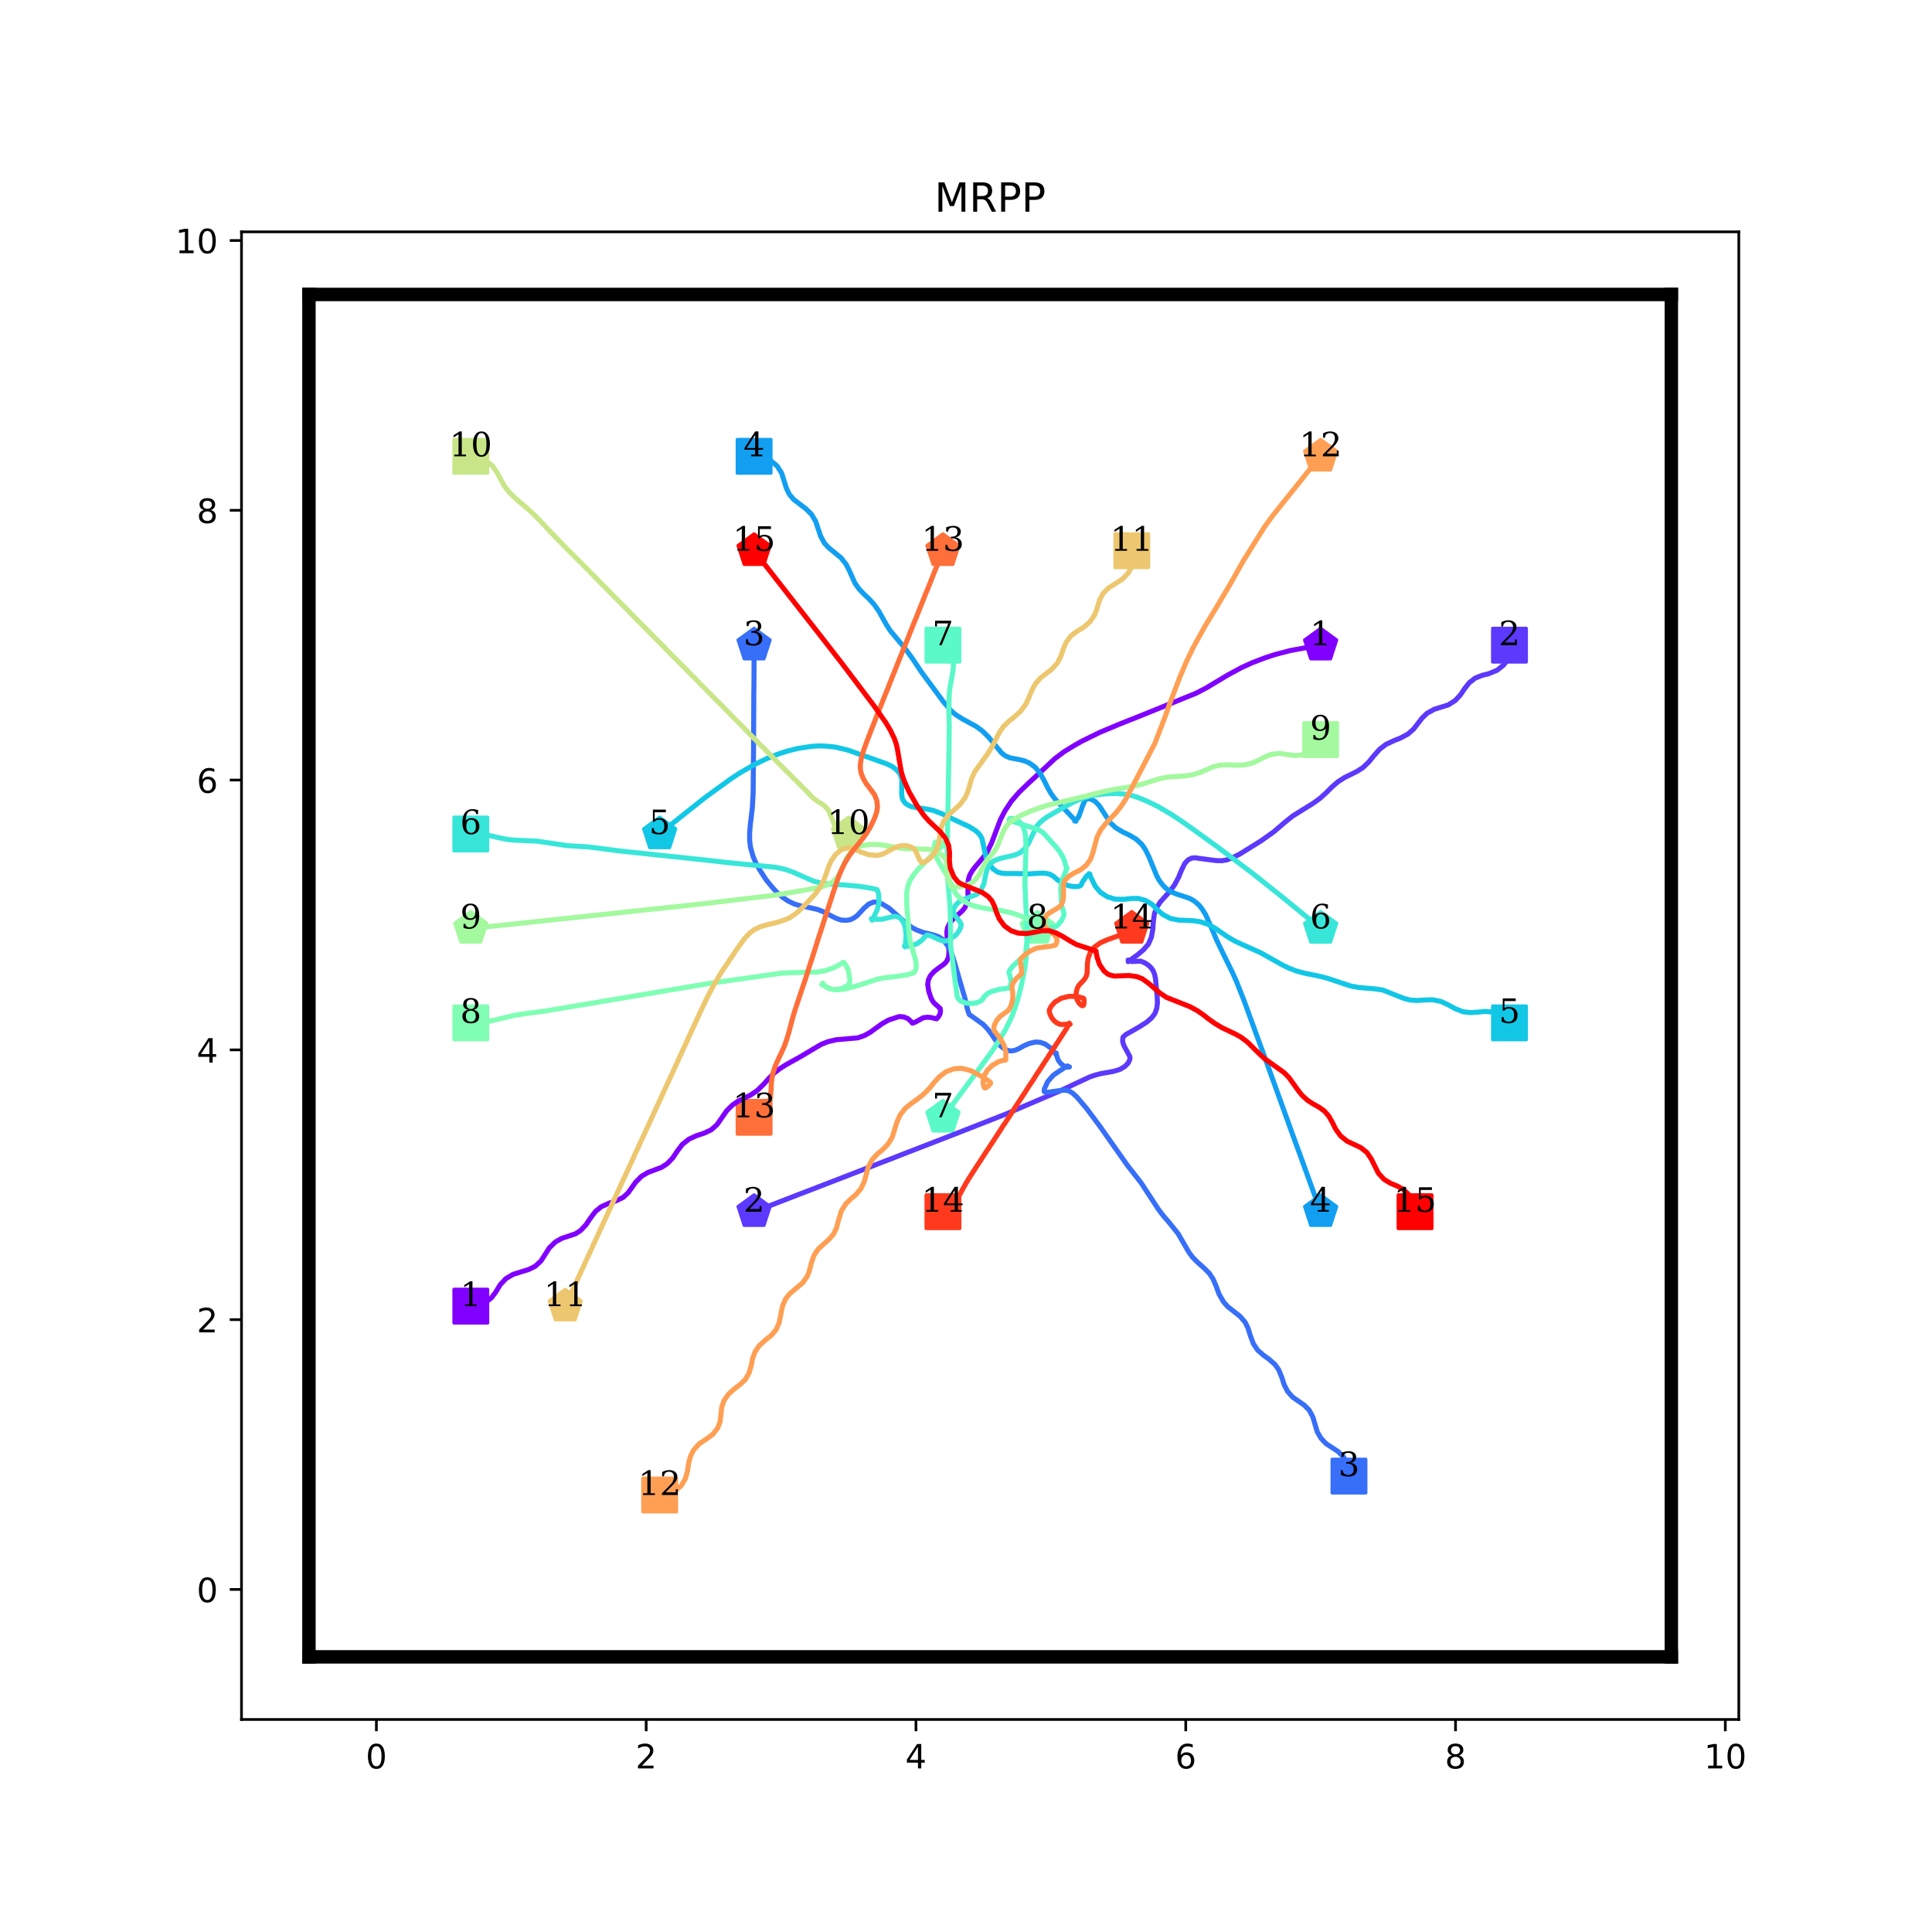 <?xml version="1.0" encoding="utf-8" standalone="no"?>
<!DOCTYPE svg PUBLIC "-//W3C//DTD SVG 1.1//EN"
  "http://www.w3.org/Graphics/SVG/1.1/DTD/svg11.dtd">
<!-- Created with matplotlib (http://matplotlib.org/) -->
<svg height="576pt" version="1.1" viewBox="0 0 576 576" width="576pt" xmlns="http://www.w3.org/2000/svg" xmlns:xlink="http://www.w3.org/1999/xlink">
 <defs>
  <style type="text/css">
*{stroke-linecap:butt;stroke-linejoin:round;}
  </style>
 </defs>
 <g id="figure_1">
  <g id="patch_1">
   <path d="M 0 576 
L 576 576 
L 576 0 
L 0 0 
z
" style="fill:#ffffff;"/>
  </g>
  <g id="axes_1">
   <g id="patch_2">
    <path d="M 72 512.64 
L 518.4 512.64 
L 518.4 69.12 
L 72 69.12 
z
" style="fill:#ffffff;"/>
   </g>
   <g id="matplotlib.axis_1">
    <g id="xtick_1">
     <g id="line2d_1">
      <defs>
       <path d="M 0 0 
L 0 3.5 
" id="m7fe8957276" style="stroke:#000000;stroke-width:0.8;"/>
      </defs>
      <g>
       <use style="stroke:#000000;stroke-width:0.8;" x="112.216" xlink:href="#m7fe8957276" y="512.64"/>
      </g>
     </g>
     <g id="text_1">
      <!-- 0 -->
      <defs>
       <path d="M 31.781 66.406 
Q 24.172 66.406 20.328 58.906 
Q 16.5 51.422 16.5 36.375 
Q 16.5 21.391 20.328 13.891 
Q 24.172 6.391 31.781 6.391 
Q 39.453 6.391 43.281 13.891 
Q 47.125 21.391 47.125 36.375 
Q 47.125 51.422 43.281 58.906 
Q 39.453 66.406 31.781 66.406 
z
M 31.781 74.219 
Q 44.047 74.219 50.516 64.516 
Q 56.984 54.828 56.984 36.375 
Q 56.984 17.969 50.516 8.266 
Q 44.047 -1.422 31.781 -1.422 
Q 19.531 -1.422 13.062 8.266 
Q 6.594 17.969 6.594 36.375 
Q 6.594 54.828 13.062 64.516 
Q 19.531 74.219 31.781 74.219 
z
" id="DejaVuSans-30"/>
      </defs>
      <g transform="translate(109.035 527.238)scale(0.1 -0.1)">
       <use xlink:href="#DejaVuSans-30"/>
      </g>
     </g>
    </g>
    <g id="xtick_2">
     <g id="line2d_2">
      <g>
       <use style="stroke:#000000;stroke-width:0.8;" x="192.649" xlink:href="#m7fe8957276" y="512.64"/>
      </g>
     </g>
     <g id="text_2">
      <!-- 2 -->
      <defs>
       <path d="M 19.188 8.297 
L 53.609 8.297 
L 53.609 0 
L 7.328 0 
L 7.328 8.297 
Q 12.938 14.109 22.625 23.891 
Q 32.328 33.688 34.812 36.531 
Q 39.547 41.844 41.422 45.531 
Q 43.312 49.219 43.312 52.781 
Q 43.312 58.594 39.234 62.25 
Q 35.156 65.922 28.609 65.922 
Q 23.969 65.922 18.812 64.312 
Q 13.672 62.703 7.812 59.422 
L 7.812 69.391 
Q 13.766 71.781 18.938 73 
Q 24.125 74.219 28.422 74.219 
Q 39.75 74.219 46.484 68.547 
Q 53.219 62.891 53.219 53.422 
Q 53.219 48.922 51.531 44.891 
Q 49.859 40.875 45.406 35.406 
Q 44.188 33.984 37.641 27.219 
Q 31.109 20.453 19.188 8.297 
z
" id="DejaVuSans-32"/>
      </defs>
      <g transform="translate(189.467 527.238)scale(0.1 -0.1)">
       <use xlink:href="#DejaVuSans-32"/>
      </g>
     </g>
    </g>
    <g id="xtick_3">
     <g id="line2d_3">
      <g>
       <use style="stroke:#000000;stroke-width:0.8;" x="273.081" xlink:href="#m7fe8957276" y="512.64"/>
      </g>
     </g>
     <g id="text_3">
      <!-- 4 -->
      <defs>
       <path d="M 37.797 64.312 
L 12.891 25.391 
L 37.797 25.391 
z
M 35.203 72.906 
L 47.609 72.906 
L 47.609 25.391 
L 58.016 25.391 
L 58.016 17.188 
L 47.609 17.188 
L 47.609 0 
L 37.797 0 
L 37.797 17.188 
L 4.891 17.188 
L 4.891 26.703 
z
" id="DejaVuSans-34"/>
      </defs>
      <g transform="translate(269.9 527.238)scale(0.1 -0.1)">
       <use xlink:href="#DejaVuSans-34"/>
      </g>
     </g>
    </g>
    <g id="xtick_4">
     <g id="line2d_4">
      <g>
       <use style="stroke:#000000;stroke-width:0.8;" x="353.514" xlink:href="#m7fe8957276" y="512.64"/>
      </g>
     </g>
     <g id="text_4">
      <!-- 6 -->
      <defs>
       <path d="M 33.016 40.375 
Q 26.375 40.375 22.484 35.828 
Q 18.609 31.297 18.609 23.391 
Q 18.609 15.531 22.484 10.953 
Q 26.375 6.391 33.016 6.391 
Q 39.656 6.391 43.531 10.953 
Q 47.406 15.531 47.406 23.391 
Q 47.406 31.297 43.531 35.828 
Q 39.656 40.375 33.016 40.375 
z
M 52.594 71.297 
L 52.594 62.312 
Q 48.875 64.062 45.094 64.984 
Q 41.312 65.922 37.594 65.922 
Q 27.828 65.922 22.672 59.328 
Q 17.531 52.734 16.797 39.406 
Q 19.672 43.656 24.016 45.922 
Q 28.375 48.188 33.594 48.188 
Q 44.578 48.188 50.953 41.516 
Q 57.328 34.859 57.328 23.391 
Q 57.328 12.156 50.688 5.359 
Q 44.047 -1.422 33.016 -1.422 
Q 20.359 -1.422 13.672 8.266 
Q 6.984 17.969 6.984 36.375 
Q 6.984 53.656 15.188 63.938 
Q 23.391 74.219 37.203 74.219 
Q 40.922 74.219 44.703 73.484 
Q 48.484 72.75 52.594 71.297 
z
" id="DejaVuSans-36"/>
      </defs>
      <g transform="translate(350.332 527.238)scale(0.1 -0.1)">
       <use xlink:href="#DejaVuSans-36"/>
      </g>
     </g>
    </g>
    <g id="xtick_5">
     <g id="line2d_5">
      <g>
       <use style="stroke:#000000;stroke-width:0.8;" x="433.946" xlink:href="#m7fe8957276" y="512.64"/>
      </g>
     </g>
     <g id="text_5">
      <!-- 8 -->
      <defs>
       <path d="M 31.781 34.625 
Q 24.75 34.625 20.719 30.859 
Q 16.703 27.094 16.703 20.516 
Q 16.703 13.922 20.719 10.156 
Q 24.75 6.391 31.781 6.391 
Q 38.812 6.391 42.859 10.172 
Q 46.922 13.969 46.922 20.516 
Q 46.922 27.094 42.891 30.859 
Q 38.875 34.625 31.781 34.625 
z
M 21.922 38.812 
Q 15.578 40.375 12.031 44.719 
Q 8.5 49.078 8.5 55.328 
Q 8.5 64.062 14.719 69.141 
Q 20.953 74.219 31.781 74.219 
Q 42.672 74.219 48.875 69.141 
Q 55.078 64.062 55.078 55.328 
Q 55.078 49.078 51.531 44.719 
Q 48 40.375 41.703 38.812 
Q 48.828 37.156 52.797 32.312 
Q 56.781 27.484 56.781 20.516 
Q 56.781 9.906 50.312 4.234 
Q 43.844 -1.422 31.781 -1.422 
Q 19.734 -1.422 13.25 4.234 
Q 6.781 9.906 6.781 20.516 
Q 6.781 27.484 10.781 32.312 
Q 14.797 37.156 21.922 38.812 
z
M 18.312 54.391 
Q 18.312 48.734 21.844 45.562 
Q 25.391 42.391 31.781 42.391 
Q 38.141 42.391 41.719 45.562 
Q 45.312 48.734 45.312 54.391 
Q 45.312 60.062 41.719 63.234 
Q 38.141 66.406 31.781 66.406 
Q 25.391 66.406 21.844 63.234 
Q 18.312 60.062 18.312 54.391 
z
" id="DejaVuSans-38"/>
      </defs>
      <g transform="translate(430.765 527.238)scale(0.1 -0.1)">
       <use xlink:href="#DejaVuSans-38"/>
      </g>
     </g>
    </g>
    <g id="xtick_6">
     <g id="line2d_6">
      <g>
       <use style="stroke:#000000;stroke-width:0.8;" x="514.378" xlink:href="#m7fe8957276" y="512.64"/>
      </g>
     </g>
     <g id="text_6">
      <!-- 10 -->
      <defs>
       <path d="M 12.406 8.297 
L 28.516 8.297 
L 28.516 63.922 
L 10.984 60.406 
L 10.984 69.391 
L 28.422 72.906 
L 38.281 72.906 
L 38.281 8.297 
L 54.391 8.297 
L 54.391 0 
L 12.406 0 
z
" id="DejaVuSans-31"/>
      </defs>
      <g transform="translate(508.016 527.238)scale(0.1 -0.1)">
       <use xlink:href="#DejaVuSans-31"/>
       <use x="63.623" xlink:href="#DejaVuSans-30"/>
      </g>
     </g>
    </g>
   </g>
   <g id="matplotlib.axis_2">
    <g id="ytick_1">
     <g id="line2d_7">
      <defs>
       <path d="M 0 0 
L -3.5 0 
" id="m1263a3472c" style="stroke:#000000;stroke-width:0.8;"/>
      </defs>
      <g>
       <use style="stroke:#000000;stroke-width:0.8;" x="72" xlink:href="#m1263a3472c" y="473.864"/>
      </g>
     </g>
     <g id="text_7">
      <!-- 0 -->
      <g transform="translate(58.638 477.663)scale(0.1 -0.1)">
       <use xlink:href="#DejaVuSans-30"/>
      </g>
     </g>
    </g>
    <g id="ytick_2">
     <g id="line2d_8">
      <g>
       <use style="stroke:#000000;stroke-width:0.8;" x="72" xlink:href="#m1263a3472c" y="393.431"/>
      </g>
     </g>
     <g id="text_8">
      <!-- 2 -->
      <g transform="translate(58.638 397.231)scale(0.1 -0.1)">
       <use xlink:href="#DejaVuSans-32"/>
      </g>
     </g>
    </g>
    <g id="ytick_3">
     <g id="line2d_9">
      <g>
       <use style="stroke:#000000;stroke-width:0.8;" x="72" xlink:href="#m1263a3472c" y="312.999"/>
      </g>
     </g>
     <g id="text_9">
      <!-- 4 -->
      <g transform="translate(58.638 316.798)scale(0.1 -0.1)">
       <use xlink:href="#DejaVuSans-34"/>
      </g>
     </g>
    </g>
    <g id="ytick_4">
     <g id="line2d_10">
      <g>
       <use style="stroke:#000000;stroke-width:0.8;" x="72" xlink:href="#m1263a3472c" y="232.566"/>
      </g>
     </g>
     <g id="text_10">
      <!-- 6 -->
      <g transform="translate(58.638 236.366)scale(0.1 -0.1)">
       <use xlink:href="#DejaVuSans-36"/>
      </g>
     </g>
    </g>
    <g id="ytick_5">
     <g id="line2d_11">
      <g>
       <use style="stroke:#000000;stroke-width:0.8;" x="72" xlink:href="#m1263a3472c" y="152.134"/>
      </g>
     </g>
     <g id="text_11">
      <!-- 8 -->
      <g transform="translate(58.638 155.933)scale(0.1 -0.1)">
       <use xlink:href="#DejaVuSans-38"/>
      </g>
     </g>
    </g>
    <g id="ytick_6">
     <g id="line2d_12">
      <g>
       <use style="stroke:#000000;stroke-width:0.8;" x="72" xlink:href="#m1263a3472c" y="71.702"/>
      </g>
     </g>
     <g id="text_12">
      <!-- 10 -->
      <g transform="translate(52.275 75.501)scale(0.1 -0.1)">
       <use xlink:href="#DejaVuSans-31"/>
       <use x="63.623" xlink:href="#DejaVuSans-30"/>
      </g>
     </g>
    </g>
   </g>
   <g id="line2d_13">
    <path clip-path="url(#p62b1650242)" d="M 140.368 389.41 
" style="fill:none;stroke:#1f77b4;stroke-linecap:square;stroke-width:1.5;"/>
    <defs>
     <path d="M -5 5 
L 5 5 
L 5 -5 
L -5 -5 
z
" id="me2e088602d" style="stroke:#8000ff;stroke-linejoin:miter;"/>
    </defs>
    <g clip-path="url(#p62b1650242)">
     <use style="fill:#8000ff;stroke:#8000ff;stroke-linejoin:miter;" x="140.368" xlink:href="#me2e088602d" y="389.41"/>
    </g>
   </g>
   <g id="line2d_14">
    <path clip-path="url(#p62b1650242)" d="M 393.73 192.35 
" style="fill:none;stroke:#ff7f0e;stroke-linecap:square;stroke-width:1.5;"/>
    <defs>
     <path d="M 0 -5 
L -4.755 -1.545 
L -2.939 4.045 
L 2.939 4.045 
L 4.755 -1.545 
z
" id="mc2363c84ad" style="stroke:#8000ff;stroke-linejoin:miter;"/>
    </defs>
    <g clip-path="url(#p62b1650242)">
     <use style="fill:#8000ff;stroke:#8000ff;stroke-linejoin:miter;" x="393.73" xlink:href="#mc2363c84ad" y="192.35"/>
    </g>
   </g>
   <g id="line2d_15">
    <path clip-path="url(#p62b1650242)" d="M 450.032 192.35 
" style="fill:none;stroke:#2ca02c;stroke-linecap:square;stroke-width:1.5;"/>
    <defs>
     <path d="M -5 5 
L 5 5 
L 5 -5 
L -5 -5 
z
" id="m6a41217cfb" style="stroke:#5b39fd;stroke-linejoin:miter;"/>
    </defs>
    <g clip-path="url(#p62b1650242)">
     <use style="fill:#5b39fd;stroke:#5b39fd;stroke-linejoin:miter;" x="450.032" xlink:href="#m6a41217cfb" y="192.35"/>
    </g>
   </g>
   <g id="line2d_16">
    <path clip-path="url(#p62b1650242)" d="M 224.822 361.258 
" style="fill:none;stroke:#d62728;stroke-linecap:square;stroke-width:1.5;"/>
    <defs>
     <path d="M 0 -5 
L -4.755 -1.545 
L -2.939 4.045 
L 2.939 4.045 
L 4.755 -1.545 
z
" id="m0f8ab514b9" style="stroke:#5b39fd;stroke-linejoin:miter;"/>
    </defs>
    <g clip-path="url(#p62b1650242)">
     <use style="fill:#5b39fd;stroke:#5b39fd;stroke-linejoin:miter;" x="224.822" xlink:href="#m0f8ab514b9" y="361.258"/>
    </g>
   </g>
   <g id="line2d_17">
    <path clip-path="url(#p62b1650242)" d="M 402.175 440.082 
" style="fill:none;stroke:#9467bd;stroke-linecap:square;stroke-width:1.5;"/>
    <defs>
     <path d="M -5 5 
L 5 5 
L 5 -5 
L -5 -5 
z
" id="m6fb9b7d501" style="stroke:#376ff9;stroke-linejoin:miter;"/>
    </defs>
    <g clip-path="url(#p62b1650242)">
     <use style="fill:#376ff9;stroke:#376ff9;stroke-linejoin:miter;" x="402.175" xlink:href="#m6fb9b7d501" y="440.082"/>
    </g>
   </g>
   <g id="line2d_18">
    <path clip-path="url(#p62b1650242)" d="M 224.822 192.35 
" style="fill:none;stroke:#8c564b;stroke-linecap:square;stroke-width:1.5;"/>
    <defs>
     <path d="M 0 -5 
L -4.755 -1.545 
L -2.939 4.045 
L 2.939 4.045 
L 4.755 -1.545 
z
" id="m4c14fbc571" style="stroke:#376ff9;stroke-linejoin:miter;"/>
    </defs>
    <g clip-path="url(#p62b1650242)">
     <use style="fill:#376ff9;stroke:#376ff9;stroke-linejoin:miter;" x="224.822" xlink:href="#m4c14fbc571" y="192.35"/>
    </g>
   </g>
   <g id="line2d_19">
    <path clip-path="url(#p62b1650242)" d="M 224.822 136.048 
" style="fill:none;stroke:#e377c2;stroke-linecap:square;stroke-width:1.5;"/>
    <defs>
     <path d="M -5 5 
L 5 5 
L 5 -5 
L -5 -5 
z
" id="m8a652a1950" style="stroke:#129ff1;stroke-linejoin:miter;"/>
    </defs>
    <g clip-path="url(#p62b1650242)">
     <use style="fill:#129ff1;stroke:#129ff1;stroke-linejoin:miter;" x="224.822" xlink:href="#m8a652a1950" y="136.048"/>
    </g>
   </g>
   <g id="line2d_20">
    <path clip-path="url(#p62b1650242)" d="M 393.73 361.258 
" style="fill:none;stroke:#7f7f7f;stroke-linecap:square;stroke-width:1.5;"/>
    <defs>
     <path d="M 0 -5 
L -4.755 -1.545 
L -2.939 4.045 
L 2.939 4.045 
L 4.755 -1.545 
z
" id="meb78436db1" style="stroke:#129ff1;stroke-linejoin:miter;"/>
    </defs>
    <g clip-path="url(#p62b1650242)">
     <use style="fill:#129ff1;stroke:#129ff1;stroke-linejoin:miter;" x="393.73" xlink:href="#meb78436db1" y="361.258"/>
    </g>
   </g>
   <g id="line2d_21">
    <path clip-path="url(#p62b1650242)" d="M 450.032 304.956 
" style="fill:none;stroke:#bcbd22;stroke-linecap:square;stroke-width:1.5;"/>
    <defs>
     <path d="M -5 5 
L 5 5 
L 5 -5 
L -5 -5 
z
" id="me25abbe098" style="stroke:#12c7e6;stroke-linejoin:miter;"/>
    </defs>
    <g clip-path="url(#p62b1650242)">
     <use style="fill:#12c7e6;stroke:#12c7e6;stroke-linejoin:miter;" x="450.032" xlink:href="#me25abbe098" y="304.956"/>
    </g>
   </g>
   <g id="line2d_22">
    <path clip-path="url(#p62b1650242)" d="M 196.67 248.653 
" style="fill:none;stroke:#17becf;stroke-linecap:square;stroke-width:1.5;"/>
    <defs>
     <path d="M 0 -5 
L -4.755 -1.545 
L -2.939 4.045 
L 2.939 4.045 
L 4.755 -1.545 
z
" id="md8592ac78c" style="stroke:#12c7e6;stroke-linejoin:miter;"/>
    </defs>
    <g clip-path="url(#p62b1650242)">
     <use style="fill:#12c7e6;stroke:#12c7e6;stroke-linejoin:miter;" x="196.67" xlink:href="#md8592ac78c" y="248.653"/>
    </g>
   </g>
   <g id="line2d_23">
    <path clip-path="url(#p62b1650242)" d="M 140.368 248.653 
" style="fill:none;stroke:#1f77b4;stroke-linecap:square;stroke-width:1.5;"/>
    <defs>
     <path d="M -5 5 
L 5 5 
L 5 -5 
L -5 -5 
z
" id="m38dd1727ac" style="stroke:#37e6d8;stroke-linejoin:miter;"/>
    </defs>
    <g clip-path="url(#p62b1650242)">
     <use style="fill:#37e6d8;stroke:#37e6d8;stroke-linejoin:miter;" x="140.368" xlink:href="#m38dd1727ac" y="248.653"/>
    </g>
   </g>
   <g id="line2d_24">
    <path clip-path="url(#p62b1650242)" d="M 393.73 276.804 
" style="fill:none;stroke:#ff7f0e;stroke-linecap:square;stroke-width:1.5;"/>
    <defs>
     <path d="M 0 -5 
L -4.755 -1.545 
L -2.939 4.045 
L 2.939 4.045 
L 4.755 -1.545 
z
" id="m61bbad424d" style="stroke:#37e6d8;stroke-linejoin:miter;"/>
    </defs>
    <g clip-path="url(#p62b1650242)">
     <use style="fill:#37e6d8;stroke:#37e6d8;stroke-linejoin:miter;" x="393.73" xlink:href="#m61bbad424d" y="276.804"/>
    </g>
   </g>
   <g id="line2d_25">
    <path clip-path="url(#p62b1650242)" d="M 281.124 192.35 
" style="fill:none;stroke:#2ca02c;stroke-linecap:square;stroke-width:1.5;"/>
    <defs>
     <path d="M -5 5 
L 5 5 
L 5 -5 
L -5 -5 
z
" id="m93b2994de9" style="stroke:#5bf9c7;stroke-linejoin:miter;"/>
    </defs>
    <g clip-path="url(#p62b1650242)">
     <use style="fill:#5bf9c7;stroke:#5bf9c7;stroke-linejoin:miter;" x="281.124" xlink:href="#m93b2994de9" y="192.35"/>
    </g>
   </g>
   <g id="line2d_26">
    <path clip-path="url(#p62b1650242)" d="M 281.124 333.107 
" style="fill:none;stroke:#d62728;stroke-linecap:square;stroke-width:1.5;"/>
    <defs>
     <path d="M 0 -5 
L -4.755 -1.545 
L -2.939 4.045 
L 2.939 4.045 
L 4.755 -1.545 
z
" id="ma39231f171" style="stroke:#5bf9c7;stroke-linejoin:miter;"/>
    </defs>
    <g clip-path="url(#p62b1650242)">
     <use style="fill:#5bf9c7;stroke:#5bf9c7;stroke-linejoin:miter;" x="281.124" xlink:href="#ma39231f171" y="333.107"/>
    </g>
   </g>
   <g id="line2d_27">
    <path clip-path="url(#p62b1650242)" d="M 140.368 304.956 
" style="fill:none;stroke:#9467bd;stroke-linecap:square;stroke-width:1.5;"/>
    <defs>
     <path d="M -5 5 
L 5 5 
L 5 -5 
L -5 -5 
z
" id="mb67dccee5d" style="stroke:#80ffb4;stroke-linejoin:miter;"/>
    </defs>
    <g clip-path="url(#p62b1650242)">
     <use style="fill:#80ffb4;stroke:#80ffb4;stroke-linejoin:miter;" x="140.368" xlink:href="#mb67dccee5d" y="304.956"/>
    </g>
   </g>
   <g id="line2d_28">
    <path clip-path="url(#p62b1650242)" d="M 309.276 276.804 
" style="fill:none;stroke:#8c564b;stroke-linecap:square;stroke-width:1.5;"/>
    <defs>
     <path d="M 0 -5 
L -4.755 -1.545 
L -2.939 4.045 
L 2.939 4.045 
L 4.755 -1.545 
z
" id="m44dc7f1b88" style="stroke:#80ffb4;stroke-linejoin:miter;"/>
    </defs>
    <g clip-path="url(#p62b1650242)">
     <use style="fill:#80ffb4;stroke:#80ffb4;stroke-linejoin:miter;" x="309.276" xlink:href="#m44dc7f1b88" y="276.804"/>
    </g>
   </g>
   <g id="line2d_29">
    <path clip-path="url(#p62b1650242)" d="M 393.73 220.502 
" style="fill:none;stroke:#e377c2;stroke-linecap:square;stroke-width:1.5;"/>
    <defs>
     <path d="M -5 5 
L 5 5 
L 5 -5 
L -5 -5 
z
" id="mc5e1956b0a" style="stroke:#a4f99f;stroke-linejoin:miter;"/>
    </defs>
    <g clip-path="url(#p62b1650242)">
     <use style="fill:#a4f99f;stroke:#a4f99f;stroke-linejoin:miter;" x="393.73" xlink:href="#mc5e1956b0a" y="220.502"/>
    </g>
   </g>
   <g id="line2d_30">
    <path clip-path="url(#p62b1650242)" d="M 140.368 276.804 
" style="fill:none;stroke:#7f7f7f;stroke-linecap:square;stroke-width:1.5;"/>
    <defs>
     <path d="M 0 -5 
L -4.755 -1.545 
L -2.939 4.045 
L 2.939 4.045 
L 4.755 -1.545 
z
" id="m2aa4ca730f" style="stroke:#a4f99f;stroke-linejoin:miter;"/>
    </defs>
    <g clip-path="url(#p62b1650242)">
     <use style="fill:#a4f99f;stroke:#a4f99f;stroke-linejoin:miter;" x="140.368" xlink:href="#m2aa4ca730f" y="276.804"/>
    </g>
   </g>
   <g id="line2d_31">
    <path clip-path="url(#p62b1650242)" d="M 140.368 136.048 
" style="fill:none;stroke:#bcbd22;stroke-linecap:square;stroke-width:1.5;"/>
    <defs>
     <path d="M -5 5 
L 5 5 
L 5 -5 
L -5 -5 
z
" id="mbc28bad6fa" style="stroke:#c8e688;stroke-linejoin:miter;"/>
    </defs>
    <g clip-path="url(#p62b1650242)">
     <use style="fill:#c8e688;stroke:#c8e688;stroke-linejoin:miter;" x="140.368" xlink:href="#mbc28bad6fa" y="136.048"/>
    </g>
   </g>
   <g id="line2d_32">
    <path clip-path="url(#p62b1650242)" d="M 252.973 248.653 
" style="fill:none;stroke:#17becf;stroke-linecap:square;stroke-width:1.5;"/>
    <defs>
     <path d="M 0 -5 
L -4.755 -1.545 
L -2.939 4.045 
L 2.939 4.045 
L 4.755 -1.545 
z
" id="m51c2d6e065" style="stroke:#c8e688;stroke-linejoin:miter;"/>
    </defs>
    <g clip-path="url(#p62b1650242)">
     <use style="fill:#c8e688;stroke:#c8e688;stroke-linejoin:miter;" x="252.973" xlink:href="#m51c2d6e065" y="248.653"/>
    </g>
   </g>
   <g id="line2d_33">
    <path clip-path="url(#p62b1650242)" d="M 337.427 164.199 
" style="fill:none;stroke:#1f77b4;stroke-linecap:square;stroke-width:1.5;"/>
    <defs>
     <path d="M -5 5 
L 5 5 
L 5 -5 
L -5 -5 
z
" id="m4db7866211" style="stroke:#edc76f;stroke-linejoin:miter;"/>
    </defs>
    <g clip-path="url(#p62b1650242)">
     <use style="fill:#edc76f;stroke:#edc76f;stroke-linejoin:miter;" x="337.427" xlink:href="#m4db7866211" y="164.199"/>
    </g>
   </g>
   <g id="line2d_34">
    <path clip-path="url(#p62b1650242)" d="M 168.519 389.41 
" style="fill:none;stroke:#ff7f0e;stroke-linecap:square;stroke-width:1.5;"/>
    <defs>
     <path d="M 0 -5 
L -4.755 -1.545 
L -2.939 4.045 
L 2.939 4.045 
L 4.755 -1.545 
z
" id="m63ad0739ec" style="stroke:#edc76f;stroke-linejoin:miter;"/>
    </defs>
    <g clip-path="url(#p62b1650242)">
     <use style="fill:#edc76f;stroke:#edc76f;stroke-linejoin:miter;" x="168.519" xlink:href="#m63ad0739ec" y="389.41"/>
    </g>
   </g>
   <g id="line2d_35">
    <path clip-path="url(#p62b1650242)" d="M 196.67 445.712 
" style="fill:none;stroke:#2ca02c;stroke-linecap:square;stroke-width:1.5;"/>
    <defs>
     <path d="M -5 5 
L 5 5 
L 5 -5 
L -5 -5 
z
" id="mf095757a60" style="stroke:#ff9f54;stroke-linejoin:miter;"/>
    </defs>
    <g clip-path="url(#p62b1650242)">
     <use style="fill:#ff9f54;stroke:#ff9f54;stroke-linejoin:miter;" x="196.67" xlink:href="#mf095757a60" y="445.712"/>
    </g>
   </g>
   <g id="line2d_36">
    <path clip-path="url(#p62b1650242)" d="M 393.73 136.048 
" style="fill:none;stroke:#d62728;stroke-linecap:square;stroke-width:1.5;"/>
    <defs>
     <path d="M 0 -5 
L -4.755 -1.545 
L -2.939 4.045 
L 2.939 4.045 
L 4.755 -1.545 
z
" id="m9ee6aa2a26" style="stroke:#ff9f54;stroke-linejoin:miter;"/>
    </defs>
    <g clip-path="url(#p62b1650242)">
     <use style="fill:#ff9f54;stroke:#ff9f54;stroke-linejoin:miter;" x="393.73" xlink:href="#m9ee6aa2a26" y="136.048"/>
    </g>
   </g>
   <g id="line2d_37">
    <path clip-path="url(#p62b1650242)" d="M 224.822 333.107 
" style="fill:none;stroke:#9467bd;stroke-linecap:square;stroke-width:1.5;"/>
    <defs>
     <path d="M -5 5 
L 5 5 
L 5 -5 
L -5 -5 
z
" id="mbde61ec9d0" style="stroke:#ff6f39;stroke-linejoin:miter;"/>
    </defs>
    <g clip-path="url(#p62b1650242)">
     <use style="fill:#ff6f39;stroke:#ff6f39;stroke-linejoin:miter;" x="224.822" xlink:href="#mbde61ec9d0" y="333.107"/>
    </g>
   </g>
   <g id="line2d_38">
    <path clip-path="url(#p62b1650242)" d="M 281.124 164.199 
" style="fill:none;stroke:#8c564b;stroke-linecap:square;stroke-width:1.5;"/>
    <defs>
     <path d="M 0 -5 
L -4.755 -1.545 
L -2.939 4.045 
L 2.939 4.045 
L 4.755 -1.545 
z
" id="mcaf5570d1d" style="stroke:#ff6f39;stroke-linejoin:miter;"/>
    </defs>
    <g clip-path="url(#p62b1650242)">
     <use style="fill:#ff6f39;stroke:#ff6f39;stroke-linejoin:miter;" x="281.124" xlink:href="#mcaf5570d1d" y="164.199"/>
    </g>
   </g>
   <g id="line2d_39">
    <path clip-path="url(#p62b1650242)" d="M 281.124 361.258 
" style="fill:none;stroke:#e377c2;stroke-linecap:square;stroke-width:1.5;"/>
    <defs>
     <path d="M -5 5 
L 5 5 
L 5 -5 
L -5 -5 
z
" id="m75768084f2" style="stroke:#ff391d;stroke-linejoin:miter;"/>
    </defs>
    <g clip-path="url(#p62b1650242)">
     <use style="fill:#ff391d;stroke:#ff391d;stroke-linejoin:miter;" x="281.124" xlink:href="#m75768084f2" y="361.258"/>
    </g>
   </g>
   <g id="line2d_40">
    <path clip-path="url(#p62b1650242)" d="M 337.427 276.804 
" style="fill:none;stroke:#7f7f7f;stroke-linecap:square;stroke-width:1.5;"/>
    <defs>
     <path d="M 0 -5 
L -4.755 -1.545 
L -2.939 4.045 
L 2.939 4.045 
L 4.755 -1.545 
z
" id="m25ad4de374" style="stroke:#ff391d;stroke-linejoin:miter;"/>
    </defs>
    <g clip-path="url(#p62b1650242)">
     <use style="fill:#ff391d;stroke:#ff391d;stroke-linejoin:miter;" x="337.427" xlink:href="#m25ad4de374" y="276.804"/>
    </g>
   </g>
   <g id="line2d_41">
    <path clip-path="url(#p62b1650242)" d="M 421.881 361.258 
" style="fill:none;stroke:#bcbd22;stroke-linecap:square;stroke-width:1.5;"/>
    <defs>
     <path d="M -5 5 
L 5 5 
L 5 -5 
L -5 -5 
z
" id="m99b8b34fc9" style="stroke:#ff0000;stroke-linejoin:miter;"/>
    </defs>
    <g clip-path="url(#p62b1650242)">
     <use style="fill:#ff0000;stroke:#ff0000;stroke-linejoin:miter;" x="421.881" xlink:href="#m99b8b34fc9" y="361.258"/>
    </g>
   </g>
   <g id="line2d_42">
    <path clip-path="url(#p62b1650242)" d="M 224.822 164.199 
" style="fill:none;stroke:#17becf;stroke-linecap:square;stroke-width:1.5;"/>
    <defs>
     <path d="M 0 -5 
L -4.755 -1.545 
L -2.939 4.045 
L 2.939 4.045 
L 4.755 -1.545 
z
" id="mcc37b1a849" style="stroke:#ff0000;stroke-linejoin:miter;"/>
    </defs>
    <g clip-path="url(#p62b1650242)">
     <use style="fill:#ff0000;stroke:#ff0000;stroke-linejoin:miter;" x="224.822" xlink:href="#mcc37b1a849" y="164.199"/>
    </g>
   </g>
   <g id="line2d_43"/>
   <g id="line2d_44">
    <path clip-path="url(#p62b1650242)" d="M 92.108 493.972 
L 92.108 87.788 
" style="fill:none;stroke:#000000;stroke-linecap:square;stroke-width:4;"/>
   </g>
   <g id="line2d_45">
    <path clip-path="url(#p62b1650242)" d="M 92.108 87.788 
L 498.292 87.788 
" style="fill:none;stroke:#000000;stroke-linecap:square;stroke-width:4;"/>
   </g>
   <g id="line2d_46">
    <path clip-path="url(#p62b1650242)" d="M 498.292 87.788 
L 498.292 493.972 
" style="fill:none;stroke:#000000;stroke-linecap:square;stroke-width:4;"/>
   </g>
   <g id="line2d_47">
    <path clip-path="url(#p62b1650242)" d="M 498.292 493.972 
L 92.108 493.972 
" style="fill:none;stroke:#000000;stroke-linecap:square;stroke-width:4;"/>
   </g>
   <g id="line2d_48">
    <path clip-path="url(#p62b1650242)" d="M 140.368 389.41 
L 141.252 389.37 
L 142.821 389.128 
L 144.671 388.364 
L 146.48 386.957 
L 147.767 385.267 
L 149.135 383.015 
L 150.824 381.206 
L 152.995 379.919 
L 157.661 378.471 
L 159.591 377.506 
L 161.28 375.937 
L 163.773 372.036 
L 165.583 370.267 
L 167.514 369.181 
L 171.535 367.854 
L 173.063 366.889 
L 174.672 365.2 
L 176.039 363.149 
L 177.527 361.178 
L 179.257 359.77 
L 181.549 358.725 
L 183.68 358.001 
L 185.772 356.995 
L 187.26 355.628 
L 189.512 352.451 
L 191.281 350.682 
L 193.171 349.555 
L 197.233 348.027 
L 198.963 346.901 
L 200.571 345.212 
L 201.939 343.161 
L 203.427 341.19 
L 205.397 339.622 
L 207.569 338.617 
L 209.982 337.812 
L 212.033 336.847 
L 213.762 335.319 
L 216.698 331.096 
L 218.467 329.367 
L 220.116 328.281 
L 223.897 326.391 
L 225.827 325.064 
L 227.717 323.214 
L 229.125 321.605 
L 230.854 319.876 
L 232.583 318.549 
L 234.433 317.382 
L 238.616 315.05 
L 244.849 311.35 
L 246.9 310.546 
L 249.313 309.983 
L 255.748 309.42 
L 257.718 308.736 
L 259.488 307.731 
L 262.987 305.197 
L 264.917 304.111 
L 268.094 303.066 
L 269.462 303.186 
L 270.708 303.709 
L 271.995 304.915 
L 272.116 305.036 
L 271.955 304.996 
L 272.759 304.795 
L 275.253 303.427 
L 276.459 303.267 
L 277.465 303.347 
L 279.234 303.749 
L 279.114 303.749 
L 279.435 303.548 
L 279.837 303.066 
L 280.24 302.301 
L 280.4 301.497 
L 280.28 300.653 
L 280.32 300.693 
L 279.596 300.009 
L 278.47 299.004 
L 278.068 298.481 
L 277.585 297.596 
L 276.902 295.545 
L 276.58 293.534 
L 276.781 292.127 
L 277.384 290.88 
L 278.55 289.593 
L 279.958 288.507 
L 281.325 287.542 
L 281.929 286.979 
L 282.331 286.416 
L 282.773 285.411 
L 282.934 283.762 
L 282.733 281.429 
L 282.371 279.298 
L 282.291 277.85 
L 282.492 276.603 
L 283.055 275.397 
L 283.939 274.23 
L 286.111 272.26 
L 286.996 271.456 
L 287.72 270.531 
L 288.323 269.043 
L 288.605 266.992 
L 288.564 263.412 
L 288.765 262.005 
L 289.127 260.879 
L 289.851 259.632 
L 290.656 258.546 
L 293.471 255.208 
L 294.355 253.921 
L 295.642 251.267 
L 298.216 244.47 
L 299.624 241.736 
L 301.554 238.84 
L 303.846 236.186 
L 306.259 233.853 
L 314.504 226.172 
L 317.118 224.202 
L 319.973 222.432 
L 322.587 220.944 
L 327.936 218.33 
L 333.687 215.917 
L 340.966 213.021 
L 356.61 206.667 
L 359.626 205.099 
L 366.061 201.238 
L 370.083 199.066 
L 373.139 197.659 
L 377.12 196.131 
L 380.056 195.165 
L 384.48 193.999 
L 392.845 192.431 
L 392.845 192.431 
" style="fill:none;stroke:#8000ff;stroke-linecap:square;stroke-width:1.5;"/>
   </g>
   <g id="line2d_49">
    <path clip-path="url(#p62b1650242)" d="M 450.032 192.35 
L 450.274 192.431 
L 450.394 192.592 
L 450.475 193.114 
L 450.314 194.482 
L 449.429 196.694 
L 448.303 198.262 
L 446.333 199.83 
L 443.799 200.876 
L 441.949 201.318 
L 439.818 202.163 
L 438.008 203.571 
L 436.6 205.38 
L 435.394 207.19 
L 433.866 208.839 
L 431.774 210.166 
L 427.632 211.453 
L 425.501 212.619 
L 424.013 214.027 
L 421.439 217.365 
L 419.75 218.853 
L 417.578 220.019 
L 415.567 220.823 
L 413.235 221.909 
L 411.385 223.317 
L 409.615 225.287 
L 408.127 227.137 
L 406.317 228.867 
L 404.467 230.033 
L 400.888 231.802 
L 398.877 233.089 
L 397.108 234.618 
L 395.419 236.307 
L 393.609 237.955 
L 391.638 239.403 
L 385.485 243.224 
L 383.394 244.873 
L 379.734 248.01 
L 375.994 250.664 
L 369.6 254.645 
L 367.428 255.731 
L 365.739 256.374 
L 364.211 256.616 
L 362.562 256.576 
L 356.168 255.731 
L 355.243 255.852 
L 354.237 256.334 
L 353.232 257.42 
L 352.267 259.391 
L 351.342 261.643 
L 350.176 263.814 
L 348.768 265.745 
L 345.913 268.922 
L 344.907 270.49 
L 344.183 272.381 
L 343.862 274.633 
L 343.701 277.005 
L 343.258 279.459 
L 342.374 281.469 
L 340.926 283.158 
L 339.156 284.646 
L 336.341 286.698 
L 336.422 286.496 
L 336.341 286.215 
L 336.663 286.456 
L 337.387 286.657 
L 339.558 286.577 
L 340.081 286.537 
L 341.449 287.14 
L 342.293 287.703 
L 343.098 288.427 
L 343.741 289.312 
L 344.224 290.478 
L 344.505 291.845 
L 344.988 296.993 
L 345.068 299.044 
L 344.867 300.653 
L 344.304 302.181 
L 343.379 303.427 
L 341.851 304.755 
L 339.639 306.162 
L 335.698 308.414 
L 334.853 309.138 
L 334.893 309.098 
L 334.773 309.42 
L 334.692 310.103 
L 334.773 310.867 
L 335.175 311.913 
L 336.824 314.97 
L 336.904 315.412 
L 336.784 316.015 
L 336.341 316.94 
L 335.416 317.905 
L 333.888 318.83 
L 331.877 319.434 
L 328.218 320.077 
L 326.528 320.519 
L 324.88 321.082 
L 321.26 322.771 
L 316.153 325.184 
L 311.407 327.195 
L 304.249 330.252 
L 299.986 332.102 
L 285.025 337.973 
L 271.191 343.322 
L 265.842 345.413 
L 261.459 347.102 
L 244.206 353.778 
L 238.334 356.03 
L 225.465 361.017 
L 225.465 361.017 
" style="fill:none;stroke:#5b39fd;stroke-linecap:square;stroke-width:1.5;"/>
   </g>
   <g id="line2d_50">
    <path clip-path="url(#p62b1650242)" d="M 402.175 440.082 
L 402.014 440.122 
L 401.853 440.283 
L 401.974 439.801 
L 402.014 438.474 
L 401.572 436.262 
L 400.607 434.452 
L 398.998 432.803 
L 395.379 430.43 
L 393.85 428.822 
L 392.724 426.891 
L 391.397 422.427 
L 390.311 420.416 
L 388.904 418.969 
L 385.365 416.515 
L 383.877 414.826 
L 382.871 412.856 
L 382.147 410.644 
L 381.263 408.432 
L 380.096 406.783 
L 378.327 405.215 
L 376.839 404.169 
L 374.949 402.52 
L 373.702 400.67 
L 372.817 398.338 
L 372.093 396.005 
L 371.209 394.195 
L 369.68 392.426 
L 366.101 389.611 
L 364.814 388.203 
L 363.447 385.83 
L 362.602 383.538 
L 361.677 381.366 
L 360.551 379.637 
L 358.902 377.988 
L 357.093 376.38 
L 355.565 374.851 
L 354.438 373.323 
L 351.221 367.773 
L 348.406 364.275 
L 346.958 362.626 
L 345.47 360.695 
L 340.202 352.652 
L 336.06 347.344 
L 327.896 335.761 
L 323.874 330.372 
L 321.059 327.075 
L 319.893 325.989 
L 318.968 325.386 
L 318.163 325.104 
L 316.796 325.024 
L 312.211 325.667 
L 311.407 325.506 
L 311.286 325.345 
L 311.367 324.621 
L 312.372 322.45 
L 314.021 320.56 
L 316.153 319.112 
L 318.244 317.785 
L 318.244 317.865 
L 318.405 318.147 
L 318.726 318.147 
L 318.847 318.066 
L 318.003 318.147 
L 317.319 317.905 
L 316.273 317.101 
L 315.469 316.015 
L 314.906 314.286 
L 314.906 313.964 
L 314.826 314.165 
L 314.826 314.406 
L 314.584 313.964 
L 313.458 312.597 
L 311.608 311.27 
L 310.12 310.747 
L 308.713 310.666 
L 306.943 311.069 
L 305.254 311.792 
L 303.686 312.677 
L 302.519 313.16 
L 301.514 313.321 
L 300.509 313.2 
L 299.382 312.677 
L 297.935 311.511 
L 296.608 309.822 
L 295.562 308.253 
L 294.476 306.846 
L 293.149 305.438 
L 290.535 303.548 
L 288.966 302.462 
L 288.484 301.135 
L 287.8 298.038 
L 284.502 286.698 
L 283.698 284.124 
L 282.934 282.595 
L 281.647 280.705 
L 280.803 279.901 
L 279.797 279.258 
L 278.309 278.735 
L 275.253 278.011 
L 273.162 277.206 
L 271.955 276.563 
L 269.944 275.115 
L 267.773 273.145 
L 265.078 270.772 
L 262.987 269.485 
L 261.66 269.002 
L 261.056 268.922 
L 260.373 268.962 
L 259.005 269.525 
L 257.638 270.732 
L 255.667 272.863 
L 254.702 273.627 
L 253.536 274.19 
L 252.33 274.391 
L 250.842 274.311 
L 249.474 273.869 
L 248.067 273.185 
L 245.292 271.737 
L 243.562 271.094 
L 240.667 270.45 
L 238.696 270.088 
L 236.766 269.485 
L 234.996 268.64 
L 233.307 267.514 
L 231.739 266.147 
L 230.412 264.739 
L 228.401 262.286 
L 226.551 259.431 
L 225.425 257.46 
L 224.54 255.409 
L 223.736 252.554 
L 223.494 250.503 
L 223.494 248.412 
L 223.655 246.24 
L 224.299 240.811 
L 224.54 236.427 
L 224.621 227.178 
L 224.661 223.719 
L 224.741 207.069 
L 224.781 203.731 
L 224.822 193.798 
L 224.822 193.798 
" style="fill:none;stroke:#376ff9;stroke-linecap:square;stroke-width:1.5;"/>
   </g>
   <g id="line2d_51">
    <path clip-path="url(#p62b1650242)" d="M 224.822 136.048 
L 225.586 136.048 
L 227.677 136.41 
L 229.728 137.294 
L 231.658 138.903 
L 233.026 141.034 
L 234.474 145.619 
L 235.358 147.429 
L 236.685 148.957 
L 240.265 151.692 
L 241.873 153.26 
L 243.16 155.392 
L 244.648 159.815 
L 245.774 161.907 
L 246.981 163.234 
L 250.721 166.29 
L 252.249 168.221 
L 253.254 170.191 
L 254.863 173.811 
L 256.07 175.54 
L 257.357 176.907 
L 259.086 178.556 
L 260.574 180.165 
L 261.981 182.176 
L 264.354 186.398 
L 265.52 188.168 
L 268.255 191.425 
L 269.663 193.074 
L 272.196 196.573 
L 274.569 200.152 
L 281.245 209.201 
L 283.618 211.976 
L 284.985 213.102 
L 286.875 214.308 
L 291.138 216.641 
L 292.867 217.928 
L 294.637 219.657 
L 298.618 224.483 
L 299.704 225.328 
L 300.951 225.891 
L 305.133 226.735 
L 306.863 227.459 
L 308.632 228.746 
L 310.04 230.475 
L 311.286 232.687 
L 312.332 234.819 
L 313.378 236.628 
L 314.624 238.317 
L 317.56 241.414 
L 320.778 244.832 
L 320.496 244.752 
L 320.416 244.792 
L 320.737 244.551 
L 321.461 243.747 
L 321.984 242.5 
L 322.748 240.248 
L 323.713 238.157 
L 323.834 238.116 
L 324.357 238.116 
L 325.282 238.277 
L 326.488 238.921 
L 327.695 240.167 
L 330.992 245.235 
L 332.601 246.763 
L 334.652 248.01 
L 336.542 248.894 
L 338.674 250.141 
L 340.323 251.629 
L 341.449 253.238 
L 342.575 255.53 
L 344.827 261.04 
L 345.51 262.326 
L 346.355 263.493 
L 347.24 264.498 
L 348.245 265.343 
L 349.291 265.946 
L 350.779 266.549 
L 354.559 267.796 
L 355.484 268.278 
L 356.49 268.962 
L 357.575 269.968 
L 358.5 271.174 
L 359.466 272.742 
L 360.793 275.718 
L 362.803 280.464 
L 364.895 284.767 
L 367.428 289.915 
L 368.635 292.609 
L 370.927 298.4 
L 377.764 317.141 
L 386.41 341.11 
L 387.617 344.368 
L 393.488 360.615 
L 393.488 360.615 
" style="fill:none;stroke:#129ff1;stroke-linecap:square;stroke-width:1.5;"/>
   </g>
   <g id="line2d_52">
    <path clip-path="url(#p62b1650242)" d="M 450.032 304.956 
L 449.831 305.036 
L 449.67 305.318 
L 449.67 305.398 
L 449.55 305.117 
L 448.585 303.87 
L 446.815 302.502 
L 444.643 301.698 
L 442.633 301.537 
L 440.823 301.738 
L 438.289 301.899 
L 436.077 301.618 
L 433.785 300.693 
L 431.895 299.647 
L 429.683 298.602 
L 427.19 298.079 
L 425.058 298.119 
L 422.685 298.28 
L 420.474 298.159 
L 418.583 297.677 
L 412.31 295.183 
L 409.977 294.821 
L 405.151 294.419 
L 402.738 293.977 
L 398.113 292.448 
L 395.821 291.684 
L 393.529 291.081 
L 388.783 290.116 
L 386.451 289.472 
L 384.158 288.588 
L 381.987 287.502 
L 375.914 284.083 
L 371.772 282.234 
L 368.072 280.544 
L 365.981 279.298 
L 362.24 276.724 
L 360.189 275.598 
L 357.978 274.834 
L 355.886 274.512 
L 351.342 274.311 
L 348.929 273.828 
L 346.717 272.662 
L 344.988 271.174 
L 343.459 269.606 
L 341.489 268.439 
L 339.277 267.836 
L 337.186 267.876 
L 335.054 268.118 
L 332.48 268.077 
L 330.108 267.354 
L 328.016 265.986 
L 326.569 264.257 
L 324.678 260.477 
L 324.799 260.557 
L 324.96 260.597 
L 324.839 260.637 
L 323.995 261.12 
L 322.708 262.97 
L 322.386 263.734 
L 322.145 264.056 
L 321.421 264.297 
L 320.174 264.337 
L 318.566 264.056 
L 317.279 263.573 
L 315.308 262.326 
L 313.941 261.16 
L 312.976 260.637 
L 311.689 260.356 
L 310.16 260.316 
L 306.621 260.557 
L 304.812 260.477 
L 302.278 260.436 
L 299.865 260.436 
L 298.578 260.316 
L 297.331 259.954 
L 296.045 259.029 
L 294.878 257.581 
L 293.953 255.53 
L 292.787 250.101 
L 292.385 249.296 
L 291.822 248.532 
L 290.977 247.728 
L 289.007 246.481 
L 284.141 244.229 
L 281.044 242.701 
L 278.229 241.615 
L 275.856 241.133 
L 273.564 240.851 
L 271.794 240.489 
L 271.151 240.248 
L 270.427 239.846 
L 269.824 239.363 
L 269.381 238.8 
L 268.979 237.915 
L 268.818 236.709 
L 268.858 232.365 
L 268.496 231.199 
L 268.175 230.515 
L 267.21 229.43 
L 265.963 228.505 
L 264.394 227.741 
L 252.691 223.598 
L 248.911 222.714 
L 246.136 222.432 
L 244.166 222.392 
L 241.954 222.512 
L 238.013 223.116 
L 235.037 223.84 
L 232.342 224.684 
L 228.763 226.092 
L 224.982 227.901 
L 220.518 230.475 
L 217.784 232.285 
L 210.344 237.674 
L 197.635 247.768 
L 197.635 247.768 
" style="fill:none;stroke:#12c7e6;stroke-linecap:square;stroke-width:1.5;"/>
   </g>
   <g id="line2d_53">
    <path clip-path="url(#p62b1650242)" d="M 140.368 248.653 
L 141.896 248.653 
L 144.309 248.854 
L 147.003 249.337 
L 148.773 249.779 
L 151.427 250.302 
L 153.237 250.463 
L 160.154 250.784 
L 169.122 252.112 
L 175.517 252.514 
L 180.302 253.117 
L 184.525 253.68 
L 208.494 256.214 
L 217.824 257.259 
L 231.055 258.546 
L 233.951 259.149 
L 236.283 259.954 
L 242.517 262.688 
L 244.809 263.292 
L 246.9 263.573 
L 251.405 263.814 
L 255.989 264.217 
L 259.81 264.82 
L 261.539 265.262 
L 261.579 265.343 
L 261.941 266.549 
L 262.062 269.043 
L 261.539 271.214 
L 260.011 274.351 
L 260.011 274.23 
L 259.85 273.989 
L 259.77 273.909 
L 260.534 274.07 
L 262.826 274.07 
L 266.646 273.185 
L 267.411 273.265 
L 268.054 273.547 
L 268.657 273.989 
L 269.301 274.914 
L 269.864 276.402 
L 270.145 278.896 
L 269.864 282.314 
L 269.743 282.113 
L 269.622 282.032 
L 270.145 282.113 
L 271.593 282.032 
L 273.483 281.309 
L 274.69 280.424 
L 276.298 278.775 
L 276.419 278.775 
L 277.545 279.016 
L 280.199 280.263 
L 281.245 280.544 
L 282.009 280.544 
L 282.894 280.263 
L 284.985 278.775 
L 285.91 277.568 
L 286.473 276.362 
L 286.554 275.718 
L 286.433 275.276 
L 286.192 274.834 
L 284.221 272.3 
L 284.221 271.657 
L 284.422 270.732 
L 284.905 269.887 
L 285.749 269.002 
L 286.835 268.319 
L 291.339 266.589 
L 292.425 265.463 
L 293.35 263.453 
L 293.752 261.281 
L 294.195 259.511 
L 294.717 258.144 
L 295.28 257.42 
L 296.246 256.696 
L 298.015 255.972 
L 302.56 254.927 
L 304.007 254.283 
L 305.375 253.197 
L 306.581 251.549 
L 308.994 246.481 
L 309.879 245.395 
L 310.965 244.43 
L 312.171 243.546 
L 316.756 240.891 
L 320.094 239.122 
L 321.702 238.398 
L 324.719 237.392 
L 326.086 237.071 
L 329.142 236.709 
L 332.44 236.548 
L 335.215 236.749 
L 337.95 237.312 
L 340.403 238.197 
L 342.856 239.283 
L 345.068 240.368 
L 349.009 242.661 
L 352.709 245.114 
L 356.329 247.688 
L 363.165 252.634 
L 373.461 260.396 
L 381.946 267.152 
L 388.059 272.139 
L 392.523 275.799 
L 392.523 275.799 
" style="fill:none;stroke:#37e6d8;stroke-linecap:square;stroke-width:1.5;"/>
   </g>
   <g id="line2d_54">
    <path clip-path="url(#p62b1650242)" d="M 281.124 192.35 
L 281.446 192.39 
L 282.13 192.632 
L 282.773 193.114 
L 283.457 194.039 
L 284.02 195.527 
L 284.301 197.498 
L 284.1 200.233 
L 283.216 204.978 
L 282.974 207.351 
L 282.894 212.137 
L 283.014 216.681 
L 282.934 223.116 
L 282.411 252.996 
L 282.492 261.281 
L 282.934 266.71 
L 283.175 269.284 
L 283.336 273.145 
L 283.417 281.952 
L 284.181 287.783 
L 284.583 291.202 
L 285.347 296.953 
L 285.548 297.516 
L 285.87 297.958 
L 286.473 298.481 
L 287.84 299.004 
L 289.65 299.205 
L 291.138 298.963 
L 292.385 298.441 
L 292.988 297.918 
L 292.948 297.918 
L 293.109 297.556 
L 293.833 296.711 
L 294.717 296.068 
L 295.562 295.626 
L 298.015 294.942 
L 300.951 294.54 
L 300.951 294.54 
L 300.83 294.58 
L 301.072 294.258 
L 301.434 293.253 
L 301.474 292.368 
L 301.072 290.88 
L 300.79 289.754 
L 301.112 289.11 
L 301.997 288.025 
L 305.978 284.285 
L 305.938 284.365 
L 305.938 284.445 
L 305.857 283.319 
L 306.058 281.429 
L 306.42 280.102 
L 306.822 279.298 
L 307.466 278.614 
L 308.31 278.091 
L 309.879 277.528 
L 313.82 276.603 
L 314.906 276.201 
L 314.906 276.201 
L 315.228 275.92 
L 316.354 274.592 
L 317.078 273.225 
L 317.198 272.622 
L 317.158 272.019 
L 316.515 270.008 
L 316.233 264.9 
L 316.434 263.613 
L 316.997 261.562 
L 318.123 258.828 
L 317.962 259.19 
L 317.802 258.265 
L 317.359 256.696 
L 316.917 255.57 
L 316.032 254.042 
L 314.826 252.514 
L 311.085 248.331 
L 310 247.607 
L 308.713 247.044 
L 300.991 244.631 
L 300.87 244.43 
L 300.911 244.149 
L 301.152 243.988 
L 302.238 244.068 
L 302.962 244.31 
L 303.726 244.792 
L 304.41 245.476 
L 305.053 246.522 
L 305.455 247.688 
L 305.737 249.015 
L 305.898 251.91 
L 305.576 263.493 
L 305.857 270.33 
L 306.179 275.397 
L 306.139 283.48 
L 305.777 286.899 
L 305.455 288.95 
L 304.611 293.333 
L 303.605 297.355 
L 302.801 299.969 
L 301.876 302.502 
L 301.192 304.111 
L 299.624 307.248 
L 297.854 310.264 
L 295.803 313.321 
L 293.833 316.055 
L 290.414 320.68 
L 282.009 331.981 
L 282.009 331.981 
" style="fill:none;stroke:#5bf9c7;stroke-linecap:square;stroke-width:1.5;"/>
   </g>
   <g id="line2d_55">
    <path clip-path="url(#p62b1650242)" d="M 140.368 304.956 
L 141.614 304.956 
L 143.987 304.795 
L 146.32 304.393 
L 153.357 302.704 
L 157.58 302.06 
L 162.326 301.457 
L 212.073 293.092 
L 232.865 290.156 
L 235.318 289.995 
L 243.804 289.794 
L 246.176 289.352 
L 248.67 288.467 
L 249.635 287.984 
L 251.485 286.899 
L 251.646 286.979 
L 252.128 287.663 
L 252.893 289.191 
L 253.375 291.926 
L 253.254 293.333 
L 252.691 293.816 
L 251.163 294.62 
L 249.675 294.982 
L 248.026 294.942 
L 246.538 294.298 
L 244.97 293.534 
L 245.091 293.534 
L 245.292 293.253 
L 245.292 293.092 
L 245.453 293.454 
L 246.378 294.339 
L 246.9 294.62 
L 248.308 295.022 
L 249.876 295.103 
L 251.646 294.902 
L 254.541 294.178 
L 257.678 293.213 
L 261.539 291.926 
L 263.67 291.523 
L 268.134 291.001 
L 270.507 290.598 
L 272.438 290.035 
L 272.92 289.312 
L 273.162 288.226 
L 273.081 286.617 
L 271.392 280.866 
L 271.11 278.936 
L 270.346 270.008 
L 270.306 266.348 
L 270.708 264.096 
L 271.271 262.568 
L 272.357 260.838 
L 273.805 259.069 
L 278.39 254.404 
L 280.32 252.795 
L 282.09 251.468 
L 282.049 251.669 
L 282.13 251.83 
L 281.848 251.629 
L 281.165 251.307 
L 280.28 251.106 
L 278.752 251.187 
L 278.953 251.026 
L 278.631 251.83 
L 278.47 253.037 
L 278.671 254.243 
L 279.154 255.53 
L 279.837 256.857 
L 282.572 261.442 
L 283.939 264.257 
L 284.462 265.504 
L 285.146 266.71 
L 286.835 268.278 
L 287.881 269.002 
L 289.53 269.766 
L 290.857 270.209 
L 293.189 270.732 
L 298.297 271.456 
L 301.474 272.139 
L 303.766 272.863 
L 305.978 273.788 
L 307.989 275.035 
L 308.713 275.558 
L 308.713 275.558 
" style="fill:none;stroke:#80ffb4;stroke-linecap:square;stroke-width:1.5;"/>
   </g>
   <g id="line2d_56">
    <path clip-path="url(#p62b1650242)" d="M 393.73 220.502 
L 393.931 220.582 
L 394.092 220.823 
L 394.092 220.944 
L 393.85 221.467 
L 392.805 222.794 
L 390.834 224.242 
L 388.743 225.046 
L 386.008 225.247 
L 381.343 224.604 
L 379.051 224.885 
L 377.362 225.529 
L 375.552 226.494 
L 373.461 227.459 
L 371.048 228.062 
L 368.554 228.143 
L 366.141 228.022 
L 363.769 228.102 
L 361.758 228.585 
L 357.857 230.274 
L 355.203 231.078 
L 353.031 231.36 
L 348.728 231.601 
L 346.677 231.923 
L 344.626 232.486 
L 340.282 233.853 
L 335.778 234.778 
L 331.274 235.502 
L 329.183 235.945 
L 322.426 237.674 
L 312.051 240.127 
L 307.868 241.575 
L 304.289 243.143 
L 301.635 244.672 
L 300.509 245.717 
L 299.463 247.205 
L 298.659 249.015 
L 297.331 252.353 
L 296.567 253.68 
L 294.918 255.651 
L 294.275 256.415 
L 293.672 257.299 
L 291.902 260.798 
L 291.138 261.884 
L 290.093 262.93 
L 288.846 263.654 
L 287.237 264.136 
L 285.87 264.378 
L 283.658 264.418 
L 283.216 263.734 
L 282.653 262.045 
L 282.291 259.592 
L 282.25 257.621 
L 282.049 256.495 
L 281.768 255.892 
L 280.722 254.766 
L 278.872 253.72 
L 276.861 253.197 
L 272.88 253.077 
L 270.145 253.037 
L 267.732 252.755 
L 263.791 252.031 
L 261.66 251.75 
L 259.327 251.75 
L 256.914 252.112 
L 255.145 252.835 
L 253.576 254.122 
L 252.41 255.811 
L 250.439 260.235 
L 249.514 261.683 
L 248.308 262.849 
L 246.981 263.654 
L 245.05 264.378 
L 241.069 265.182 
L 231.095 266.871 
L 210.625 269.324 
L 200.29 270.45 
L 192.97 271.214 
L 169.363 273.748 
L 165.905 274.11 
L 148.572 275.96 
L 144.027 276.402 
L 141.775 276.643 
L 141.775 276.643 
" style="fill:none;stroke:#a4f99f;stroke-linecap:square;stroke-width:1.5;"/>
   </g>
   <g id="line2d_57">
    <path clip-path="url(#p62b1650242)" d="M 140.368 136.048 
L 141.051 136.048 
L 142.74 136.329 
L 144.912 137.294 
L 146.802 138.903 
L 148.25 140.954 
L 149.336 143.045 
L 150.542 145.136 
L 151.829 146.785 
L 153.518 148.434 
L 155.127 149.842 
L 156.776 151.209 
L 158.787 153.019 
L 160.476 154.708 
L 162.165 156.477 
L 163.814 158.247 
L 165.462 159.976 
L 167.152 161.706 
L 168.841 163.435 
L 170.53 165.124 
L 172.219 166.813 
L 173.707 168.301 
L 175.315 169.91 
L 176.683 171.317 
L 178.05 172.725 
L 179.176 173.891 
L 180.503 175.178 
L 181.589 176.304 
L 182.836 177.591 
L 184.203 178.958 
L 185.571 180.326 
L 186.737 181.492 
L 187.984 182.819 
L 188.989 183.824 
L 190.195 185.071 
L 191.442 186.278 
L 192.608 187.484 
L 193.654 188.53 
L 194.78 189.696 
L 195.906 190.822 
L 196.871 191.787 
L 197.837 192.752 
L 198.762 193.718 
L 199.888 194.884 
L 200.933 195.93 
L 201.697 196.694 
L 202.703 197.699 
L 203.668 198.664 
L 204.512 199.509 
L 205.317 200.353 
L 206.242 201.318 
L 206.966 202.002 
L 207.85 202.927 
L 208.735 203.812 
L 209.58 204.697 
L 210.424 205.541 
L 211.188 206.305 
L 211.952 207.069 
L 212.676 207.834 
L 213.44 208.598 
L 214.285 209.442 
L 215.049 210.206 
L 215.813 210.97 
L 216.658 211.855 
L 217.502 212.7 
L 218.226 213.464 
L 218.99 214.228 
L 219.835 215.072 
L 220.599 215.837 
L 221.363 216.601 
L 222.006 217.284 
L 222.851 218.129 
L 223.696 219.014 
L 224.54 219.858 
L 225.385 220.703 
L 226.229 221.587 
L 226.993 222.352 
L 227.838 223.196 
L 228.682 224.081 
L 229.527 224.925 
L 230.291 225.69 
L 231.216 226.655 
L 232.061 227.499 
L 232.744 228.143 
L 233.388 228.826 
L 234.152 229.59 
L 235.037 230.435 
L 235.881 231.28 
L 236.726 232.124 
L 237.57 232.969 
L 238.334 233.733 
L 239.098 234.497 
L 239.862 235.261 
L 240.506 235.904 
L 240.989 236.387 
L 241.19 236.628 
L 241.19 236.588 
L 241.19 236.628 
L 241.19 236.628 
L 241.23 236.628 
L 241.23 236.628 
L 241.19 236.628 
L 241.431 236.91 
L 241.873 237.392 
L 242.356 237.835 
L 242.838 238.237 
L 243.321 238.599 
L 243.804 238.921 
L 244.326 239.242 
L 244.89 239.604 
L 245.372 239.926 
L 245.895 240.328 
L 246.337 240.811 
L 246.9 241.494 
L 247.302 242.218 
L 247.624 242.982 
L 247.986 243.867 
L 248.268 244.631 
L 248.589 245.476 
L 248.871 246.2 
L 249.273 246.924 
L 249.635 247.567 
L 250.118 248.291 
L 250.56 248.894 
L 251.002 249.457 
" style="fill:none;stroke:#c8e688;stroke-linecap:square;stroke-width:1.5;"/>
   </g>
   <g id="line2d_58">
    <path clip-path="url(#p62b1650242)" d="M 337.427 164.199 
L 337.668 164.279 
L 337.749 164.36 
L 337.869 164.802 
L 337.99 166.491 
L 337.467 168.864 
L 336.381 170.835 
L 334.652 172.644 
L 330.429 175.339 
L 328.821 176.988 
L 327.775 179.039 
L 327.091 181.331 
L 326.327 183.382 
L 324.88 185.473 
L 322.989 187.082 
L 321.139 188.168 
L 319.29 189.575 
L 317.922 191.385 
L 317.078 193.315 
L 316.314 195.568 
L 315.187 197.739 
L 313.699 199.388 
L 310.16 202.163 
L 308.672 203.892 
L 307.546 205.984 
L 306.742 207.994 
L 305.817 209.965 
L 304.329 211.976 
L 302.56 213.625 
L 300.83 214.992 
L 299.181 216.601 
L 297.975 218.33 
L 295.924 222.352 
L 294.516 224.684 
L 290.575 230.113 
L 289.65 232.245 
L 288.484 236.186 
L 287.68 237.915 
L 286.192 239.886 
L 282.934 242.822 
L 281.325 244.832 
L 280.521 246.964 
L 279.878 251.347 
L 279.114 253.559 
L 277.626 255.57 
L 275.977 256.857 
L 274.931 257.299 
L 274.77 257.179 
L 274.127 256.254 
L 272.92 253.6 
L 272.397 252.996 
L 271.674 252.554 
L 270.467 252.152 
L 268.818 252.112 
L 267.612 252.393 
L 266.003 253.117 
L 263.107 254.685 
L 261.338 255.047 
L 258.925 254.806 
L 256.592 254.002 
L 254.582 253.117 
L 253.053 252.795 
L 251.968 252.916 
L 250.64 253.479 
L 249.112 254.766 
L 247.785 256.656 
L 246.981 258.546 
L 246.297 260.597 
L 245.493 262.648 
L 244.286 264.82 
L 242.999 266.589 
L 239.862 269.927 
L 238.415 271.375 
L 236.967 272.582 
L 235.398 273.627 
L 233.508 274.432 
L 231.176 275.115 
L 229.085 275.598 
L 226.712 276.282 
L 224.862 277.166 
L 223.494 278.212 
L 222.167 279.579 
L 219.875 282.716 
L 214.848 290.196 
L 212.717 293.816 
L 210.786 297.516 
L 208.454 302.422 
L 200.37 320.077 
L 197.997 325.225 
L 195.786 330.051 
L 171.374 383.176 
L 168.921 388.525 
L 168.921 388.525 
" style="fill:none;stroke:#edc76f;stroke-linecap:square;stroke-width:1.5;"/>
   </g>
   <g id="line2d_59">
    <path clip-path="url(#p62b1650242)" d="M 196.67 445.712 
L 197.394 445.712 
L 199.325 445.391 
L 201.416 444.426 
L 203.145 442.857 
L 204.311 440.886 
L 204.955 438.675 
L 205.277 436.422 
L 205.799 434.331 
L 206.765 432.32 
L 208.454 430.47 
L 210.666 428.982 
L 212.556 427.575 
L 213.963 425.765 
L 214.687 423.835 
L 215.17 419.572 
L 215.894 417.481 
L 217.181 415.671 
L 218.99 414.022 
L 220.599 412.816 
L 222.167 411.328 
L 223.334 409.317 
L 223.977 407.065 
L 224.339 405.134 
L 225.103 403.043 
L 226.35 401.193 
L 228.16 399.544 
L 229.889 398.177 
L 231.377 396.448 
L 232.302 394.316 
L 233.307 389.329 
L 234.232 387.238 
L 235.439 385.71 
L 239.34 382.412 
L 240.667 380.522 
L 241.31 378.913 
L 241.873 376.581 
L 242.718 374.208 
L 243.965 372.358 
L 247.142 369.503 
L 248.509 367.934 
L 249.394 366.084 
L 249.957 363.913 
L 250.842 361.017 
L 252.209 358.886 
L 253.576 357.518 
L 255.185 356.151 
L 256.673 354.381 
L 257.678 352.29 
L 258.845 347.947 
L 260.051 345.695 
L 261.539 344.086 
L 263.228 342.678 
L 264.797 341.03 
L 266.003 339.059 
L 267.411 334.515 
L 268.376 332.383 
L 269.904 330.413 
L 271.875 328.844 
L 273.644 327.597 
L 275.494 326.109 
L 277.143 324.42 
L 278.47 322.771 
L 280.119 320.962 
L 282.13 319.474 
L 284.502 318.629 
L 286.755 318.509 
L 289.449 319.192 
L 293.471 321.364 
L 295.24 322.611 
L 295.321 322.812 
L 295.321 323.013 
L 294.878 323.576 
L 293.913 324.34 
L 293.672 324.38 
L 293.471 324.259 
L 293.189 323.536 
L 293.109 322.249 
L 293.43 320.68 
L 294.396 319.031 
L 295.843 317.624 
L 297.693 316.538 
L 299.905 315.894 
L 299.785 316.015 
L 299.744 316.096 
L 299.865 315.492 
L 299.865 313.602 
L 299.342 311.632 
L 298.176 309.581 
L 296.889 307.891 
L 296.326 307.208 
L 296.286 306.564 
L 296.447 305.639 
L 297.13 304.232 
L 298.216 302.985 
L 299.704 301.899 
L 300.267 301.537 
L 300.83 300.934 
L 301.393 299.888 
L 301.916 297.958 
L 301.956 296.108 
L 301.715 294.379 
L 301.755 293.816 
L 302.157 292.851 
L 303.042 291.684 
L 304.611 290.277 
L 304.57 290.357 
L 304.611 290.035 
L 304.49 288.628 
L 304.128 286.255 
L 304.41 285.773 
L 305.737 284.486 
L 307.024 283.601 
L 308.431 282.917 
L 309.235 282.636 
L 311.729 282.274 
L 313.096 282.153 
L 314.222 281.912 
L 314.785 281.63 
L 314.946 281.349 
L 315.147 280.303 
L 314.986 279.66 
L 314.665 279.097 
L 313.418 277.85 
L 312.091 276.845 
L 311.488 276.241 
L 311.286 275.638 
L 311.246 274.954 
L 311.367 274.19 
L 311.648 273.466 
L 312.131 272.783 
L 312.734 272.26 
L 314.423 271.254 
L 315.911 270.33 
L 316.394 269.766 
L 316.796 268.922 
L 317.037 267.675 
L 317.078 263.453 
L 317.52 262.447 
L 318.646 261.241 
L 320.094 260.356 
L 322.185 259.31 
L 323.955 257.862 
L 325.121 256.173 
L 325.764 254.484 
L 327.051 249.618 
L 328.177 247.406 
L 329.665 245.516 
L 332.802 242.218 
L 334.089 240.57 
L 335.577 238.358 
L 337.588 234.577 
L 340.001 229.952 
L 344.304 221.628 
L 347.32 213.786 
L 348.647 210.045 
L 351.744 201.882 
L 353.755 197.176 
L 355.725 193.074 
L 359.184 186.8 
L 360.994 183.824 
L 363.286 180.044 
L 366.825 174.052 
L 370.766 167.054 
L 376.96 157.161 
L 379.373 153.823 
L 391.437 138.742 
L 392.885 136.973 
L 392.885 136.973 
" style="fill:none;stroke:#ff9f54;stroke-linecap:square;stroke-width:1.5;"/>
   </g>
   <g id="line2d_60">
    <path clip-path="url(#p62b1650242)" d="M 224.822 333.107 
L 225.143 333.067 
L 226.068 332.785 
L 226.953 332.222 
L 227.798 331.418 
L 229.044 329.488 
L 229.688 327.276 
L 229.889 324.863 
L 229.969 322.771 
L 230.331 320.318 
L 231.055 317.986 
L 232.061 315.734 
L 232.986 313.803 
L 233.951 311.632 
L 234.634 309.621 
L 235.318 307.328 
L 235.921 304.996 
L 236.484 302.905 
L 237.208 300.572 
L 237.972 298.28 
L 238.736 296.028 
L 239.42 293.977 
L 240.104 291.966 
L 240.747 289.915 
L 241.471 287.622 
L 242.074 285.813 
L 242.798 283.52 
L 243.522 281.228 
L 244.246 278.936 
L 245.01 276.643 
L 245.734 274.351 
L 246.458 272.099 
L 247.101 270.169 
L 247.785 268.037 
L 248.388 266.187 
L 248.911 264.619 
L 249.555 262.648 
L 250.198 260.919 
L 250.922 259.23 
L 251.887 257.259 
L 253.134 255.208 
L 254.421 253.439 
L 255.949 251.589 
L 257.276 249.9 
L 258.362 248.412 
L 259.448 246.602 
L 260.413 244.672 
L 260.976 243.304 
L 261.418 241.897 
L 261.619 240.529 
L 261.418 238.72 
L 260.735 236.95 
L 259.528 235.301 
L 258.241 233.612 
L 257.357 232.084 
L 256.794 230.676 
L 256.552 229.631 
L 256.472 228.424 
L 256.592 227.178 
L 256.834 225.931 
L 257.196 224.684 
L 257.558 223.437 
L 258 222.271 
L 258.402 221.145 
L 258.804 220.099 
L 259.247 218.973 
L 259.649 217.888 
L 260.051 216.882 
L 260.493 215.756 
L 260.855 214.871 
L 261.258 213.745 
L 261.619 212.861 
L 262.062 211.734 
L 262.464 210.769 
L 262.866 209.764 
L 263.268 208.758 
L 263.711 207.632 
L 264.113 206.627 
L 264.515 205.662 
L 264.957 204.536 
L 265.4 203.41 
L 265.802 202.404 
L 266.244 201.278 
L 266.646 200.313 
L 267.089 199.187 
L 267.531 198.061 
L 267.933 197.056 
L 268.376 195.93 
L 268.858 194.803 
L 269.22 193.838 
L 269.703 192.712 
L 270.105 191.707 
L 270.507 190.701 
L 270.95 189.616 
L 271.271 188.731 
L 271.754 187.605 
L 272.196 186.479 
L 272.518 185.634 
L 273.001 184.508 
L 273.483 183.261 
L 273.845 182.377 
L 274.288 181.251 
L 274.69 180.245 
L 275.132 179.159 
L 275.574 178.033 
L 276.017 176.907 
L 276.499 175.781 
L 276.942 174.655 
L 277.384 173.569 
L 277.827 172.443 
L 278.269 171.317 
L 278.671 170.312 
L 279.194 169.065 
L 279.636 167.939 
L 280.079 166.813 
L 280.521 165.727 
L 280.963 164.601 
" style="fill:none;stroke:#ff6f39;stroke-linecap:square;stroke-width:1.5;"/>
   </g>
   <g id="line2d_61">
    <path clip-path="url(#p62b1650242)" d="M 281.124 361.258 
L 281.526 361.218 
L 282.451 360.896 
L 283.417 360.253 
L 284.221 359.328 
L 285.186 357.84 
L 286.071 356.272 
L 286.956 354.623 
L 287.84 353.054 
L 288.725 351.566 
L 289.57 350.239 
L 290.374 348.992 
L 291.259 347.625 
L 291.983 346.539 
L 292.827 345.212 
L 293.591 344.046 
L 294.436 342.759 
L 295.361 341.351 
L 296.165 340.145 
L 296.97 338.898 
L 297.734 337.732 
L 298.417 336.686 
L 299.061 335.641 
L 299.664 334.796 
L 300.307 333.791 
L 300.951 332.826 
L 301.554 331.86 
L 302.318 330.654 
L 303.002 329.608 
L 303.686 328.563 
L 304.289 327.678 
L 304.932 326.672 
L 305.536 325.788 
L 306.179 324.742 
L 306.822 323.737 
L 307.426 322.852 
L 308.029 321.967 
L 308.672 320.922 
L 309.235 320.037 
L 309.839 319.152 
L 310.482 318.147 
L 311.085 317.222 
L 311.729 316.216 
L 312.332 315.331 
L 312.895 314.406 
L 313.498 313.522 
L 314.102 312.637 
L 314.665 311.712 
L 315.348 310.707 
L 316.072 309.581 
L 316.716 308.575 
L 317.238 307.771 
L 317.681 307.087 
L 318.083 306.484 
L 318.365 305.921 
L 318.646 305.438 
L 318.726 305.237 
L 318.767 305.237 
L 318.807 305.036 
L 318.807 305.076 
L 318.807 305.157 
L 318.887 305.237 
L 318.928 305.318 
L 319.048 305.358 
L 318.767 305.318 
L 318.123 305.358 
L 317.44 305.398 
L 316.836 305.438 
L 316.112 305.398 
L 315.228 305.076 
L 314.343 304.393 
L 313.579 303.468 
L 313.096 302.502 
L 312.855 301.698 
L 312.815 301.296 
L 312.935 300.894 
L 313.418 299.969 
L 314.544 298.722 
L 316.354 297.636 
L 318.686 297.033 
L 320.938 297.073 
L 322.467 297.435 
L 322.949 297.596 
L 323.03 297.636 
L 323.11 297.757 
L 323.15 297.837 
L 323.231 298.481 
L 323.19 299.205 
L 323.07 299.647 
L 322.989 299.728 
L 322.909 299.768 
L 322.788 299.808 
L 322.708 299.848 
L 322.587 299.808 
L 322.185 299.567 
L 321.662 299.044 
L 321.099 298.038 
L 320.818 296.872 
L 320.858 295.786 
L 321.22 294.499 
L 321.702 293.695 
L 322.266 293.092 
L 322.386 292.971 
L 322.467 292.891 
L 322.788 292.569 
L 323.231 292.046 
L 323.633 291.483 
L 323.955 290.8 
L 324.115 289.995 
L 324.156 288.869 
L 324.196 287.22 
L 324.437 285.612 
L 325.081 283.923 
L 326.287 282.354 
L 328.097 281.067 
L 330.108 280.182 
L 331.797 279.579 
L 333.043 279.137 
L 333.928 278.735 
L 334.853 278.212 
L 335.658 277.77 
L 336.422 277.287 
" style="fill:none;stroke:#ff391d;stroke-linecap:square;stroke-width:1.5;"/>
   </g>
   <g id="line2d_62">
    <path clip-path="url(#p62b1650242)" d="M 421.881 361.258 
L 421.72 361.299 
L 421.559 361.459 
L 421.64 361.178 
L 421.68 360.092 
L 421.197 358.122 
L 420.192 356.352 
L 418.342 354.582 
L 416.573 353.617 
L 414.481 352.733 
L 412.631 351.606 
L 410.942 349.757 
L 408.851 345.574 
L 407.524 343.603 
L 405.714 342.156 
L 401.612 340.225 
L 399.682 338.657 
L 398.194 336.606 
L 397.269 334.716 
L 396.183 332.785 
L 394.856 331.257 
L 393.368 330.171 
L 391.437 329.085 
L 389.829 328.04 
L 388.18 326.552 
L 386.893 324.903 
L 384.279 321.243 
L 382.791 319.755 
L 376.96 315.573 
L 375.351 314.085 
L 371.933 310.707 
L 370.042 309.259 
L 368.233 308.253 
L 364.332 306.403 
L 362.24 305.157 
L 360.471 303.91 
L 358.782 302.583 
L 357.053 301.376 
L 354.76 300.13 
L 347.763 297.355 
L 345.712 295.987 
L 342.454 293.172 
L 340.564 291.805 
L 338.915 291.162 
L 336.623 290.84 
L 332.279 291.001 
L 331.153 290.759 
L 330.228 290.397 
L 329.102 289.432 
L 327.815 287.542 
L 327.091 285.451 
L 326.689 283.48 
L 326.81 283.641 
L 326.287 283.36 
L 320.898 281.59 
L 319.169 280.625 
L 316.756 279.137 
L 314.745 278.091 
L 312.774 277.488 
L 310.723 277.488 
L 306.179 278.333 
L 303.605 278.212 
L 301.434 277.488 
L 299.423 276 
L 297.935 273.989 
L 297.09 272.019 
L 296.447 270.088 
L 295.723 268.6 
L 294.637 267.313 
L 292.747 266.026 
L 286.393 263.453 
L 285.548 262.89 
L 284.382 261.402 
L 283.296 258.828 
L 283.055 256.656 
L 283.095 254.082 
L 282.813 252.031 
L 281.888 249.94 
L 280.441 248.09 
L 276.942 244.792 
L 275.454 243.103 
L 273.403 240.208 
L 271.07 236.146 
L 269.703 233.13 
L 269.14 231.561 
L 268.657 229.872 
L 268.094 226.534 
L 267.531 223.196 
L 267.169 221.708 
L 266.687 220.301 
L 265.44 217.686 
L 264.032 215.354 
L 260.413 210.206 
L 250.801 197.498 
L 249.233 195.487 
L 245.613 190.822 
L 225.224 164.722 
L 225.224 164.722 
" style="fill:none;stroke:#ff0000;stroke-linecap:square;stroke-width:1.5;"/>
   </g>
   <g id="patch_3">
    <path d="M 72 512.64 
L 72 69.12 
" style="fill:none;stroke:#000000;stroke-linecap:square;stroke-linejoin:miter;stroke-width:0.8;"/>
   </g>
   <g id="patch_4">
    <path d="M 518.4 512.64 
L 518.4 69.12 
" style="fill:none;stroke:#000000;stroke-linecap:square;stroke-linejoin:miter;stroke-width:0.8;"/>
   </g>
   <g id="patch_5">
    <path d="M 72 512.64 
L 518.4 512.64 
" style="fill:none;stroke:#000000;stroke-linecap:square;stroke-linejoin:miter;stroke-width:0.8;"/>
   </g>
   <g id="patch_6">
    <path d="M 72 69.12 
L 518.4 69.12 
" style="fill:none;stroke:#000000;stroke-linecap:square;stroke-linejoin:miter;stroke-width:0.8;"/>
   </g>
   <g id="text_13">
    <!-- 1 -->
    <defs>
     <path d="M 14.203 0 
L 14.203 5.172 
L 26.906 5.172 
L 26.906 65.828 
L 12.203 56.297 
L 12.203 62.703 
L 29.984 74.219 
L 36.719 74.219 
L 36.719 5.172 
L 49.422 5.172 
L 49.422 0 
z
" id="DejaVuSerif-31"/>
    </defs>
    <g transform="translate(137.186 389.41)scale(0.1 -0.1)">
     <use xlink:href="#DejaVuSerif-31"/>
    </g>
   </g>
   <g id="text_14">
    <!-- 1 -->
    <g transform="translate(390.548 192.35)scale(0.1 -0.1)">
     <use xlink:href="#DejaVuSerif-31"/>
    </g>
   </g>
   <g id="text_15">
    <!-- 2 -->
    <defs>
     <path d="M 12.797 55.516 
L 7.328 55.516 
L 7.328 68.5 
Q 12.547 71.297 17.844 72.75 
Q 23.141 74.219 28.219 74.219 
Q 39.594 74.219 46.188 68.703 
Q 52.781 63.188 52.781 53.719 
Q 52.781 43.016 37.844 28.125 
Q 36.672 27 36.078 26.422 
L 17.672 8.016 
L 48.094 8.016 
L 48.094 17 
L 53.812 17 
L 53.812 0 
L 6.781 0 
L 6.781 5.328 
L 28.906 27.391 
Q 36.234 34.719 39.359 40.844 
Q 42.484 46.969 42.484 53.719 
Q 42.484 61.078 38.641 65.234 
Q 34.812 69.391 28.078 69.391 
Q 21.094 69.391 17.281 65.922 
Q 13.484 62.453 12.797 55.516 
z
" id="DejaVuSerif-32"/>
    </defs>
    <g transform="translate(446.851 192.35)scale(0.1 -0.1)">
     <use xlink:href="#DejaVuSerif-32"/>
    </g>
   </g>
   <g id="text_16">
    <!-- 2 -->
    <g transform="translate(221.64 361.258)scale(0.1 -0.1)">
     <use xlink:href="#DejaVuSerif-32"/>
    </g>
   </g>
   <g id="text_17">
    <!-- 3 -->
    <defs>
     <path d="M 9.719 69.828 
Q 15.438 71.969 20.672 73.094 
Q 25.922 74.219 30.516 74.219 
Q 41.219 74.219 47.219 69.594 
Q 53.219 64.984 53.219 56.781 
Q 53.219 50.203 49.062 45.781 
Q 44.922 41.359 37.312 39.797 
Q 46.297 38.531 51.25 33.281 
Q 56.203 28.031 56.203 19.672 
Q 56.203 9.469 49.344 4.016 
Q 42.484 -1.422 29.594 -1.422 
Q 23.875 -1.422 18.422 -0.188 
Q 12.984 1.031 7.625 3.516 
L 7.625 17.672 
L 13.094 17.672 
Q 13.578 10.641 17.828 7.031 
Q 22.078 3.422 29.781 3.422 
Q 37.25 3.422 41.578 7.734 
Q 45.906 12.062 45.906 19.578 
Q 45.906 28.172 41.453 32.594 
Q 37.016 37.016 28.422 37.016 
L 23.781 37.016 
L 23.781 42 
L 26.219 42 
Q 34.766 42 39.031 45.531 
Q 43.312 49.078 43.312 56.203 
Q 43.312 62.594 39.797 65.984 
Q 36.281 69.391 29.688 69.391 
Q 23.094 69.391 19.453 66.266 
Q 15.828 63.141 15.188 56.984 
L 9.719 56.984 
z
" id="DejaVuSerif-33"/>
    </defs>
    <g transform="translate(398.994 440.082)scale(0.1 -0.1)">
     <use xlink:href="#DejaVuSerif-33"/>
    </g>
   </g>
   <g id="text_18">
    <!-- 3 -->
    <g transform="translate(221.64 192.35)scale(0.1 -0.1)">
     <use xlink:href="#DejaVuSerif-33"/>
    </g>
   </g>
   <g id="text_19">
    <!-- 4 -->
    <defs>
     <path d="M 34.906 24.703 
L 34.906 63.484 
L 10.016 24.703 
z
M 56.391 0 
L 23.188 0 
L 23.188 5.172 
L 34.906 5.172 
L 34.906 19.484 
L 3.078 19.484 
L 3.078 24.812 
L 35.016 74.219 
L 44.672 74.219 
L 44.672 24.703 
L 58.594 24.703 
L 58.594 19.484 
L 44.672 19.484 
L 44.672 5.172 
L 56.391 5.172 
z
" id="DejaVuSerif-34"/>
    </defs>
    <g transform="translate(221.64 136.048)scale(0.1 -0.1)">
     <use xlink:href="#DejaVuSerif-34"/>
    </g>
   </g>
   <g id="text_20">
    <!-- 4 -->
    <g transform="translate(390.548 361.258)scale(0.1 -0.1)">
     <use xlink:href="#DejaVuSerif-34"/>
    </g>
   </g>
   <g id="text_21">
    <!-- 5 -->
    <defs>
     <path d="M 50.297 72.906 
L 50.297 64.891 
L 16.891 64.891 
L 16.891 44 
Q 19.438 45.75 22.828 46.625 
Q 26.219 47.516 30.422 47.516 
Q 42.234 47.516 49.062 40.969 
Q 55.906 34.422 55.906 23.094 
Q 55.906 11.531 49 5.047 
Q 42.094 -1.422 29.594 -1.422 
Q 24.562 -1.422 19.281 -0.188 
Q 14.016 1.031 8.5 3.516 
L 8.5 17.672 
L 14.016 17.672 
Q 14.453 10.75 18.422 7.078 
Q 22.406 3.422 29.594 3.422 
Q 37.312 3.422 41.453 8.5 
Q 45.609 13.578 45.609 23.094 
Q 45.609 32.562 41.484 37.609 
Q 37.359 42.672 29.594 42.672 
Q 25.203 42.672 21.844 41.109 
Q 18.5 39.547 15.922 36.281 
L 11.719 36.281 
L 11.719 72.906 
z
" id="DejaVuSerif-35"/>
    </defs>
    <g transform="translate(446.851 304.956)scale(0.1 -0.1)">
     <use xlink:href="#DejaVuSerif-35"/>
    </g>
   </g>
   <g id="text_22">
    <!-- 5 -->
    <g transform="translate(193.489 248.653)scale(0.1 -0.1)">
     <use xlink:href="#DejaVuSerif-35"/>
    </g>
   </g>
   <g id="text_23">
    <!-- 6 -->
    <defs>
     <path d="M 32.719 3.422 
Q 39.594 3.422 43.297 8.469 
Q 47.016 13.531 47.016 23 
Q 47.016 32.469 43.297 37.516 
Q 39.594 42.578 32.719 42.578 
Q 25.734 42.578 22.062 37.688 
Q 18.406 32.812 18.406 23.578 
Q 18.406 13.875 22.109 8.641 
Q 25.828 3.422 32.719 3.422 
z
M 16.797 40.141 
Q 20.125 43.797 24.312 45.594 
Q 28.516 47.406 33.797 47.406 
Q 44.672 47.406 51 40.859 
Q 57.328 34.328 57.328 23 
Q 57.328 11.922 50.516 5.25 
Q 43.703 -1.422 32.328 -1.422 
Q 19.969 -1.422 13.328 7.781 
Q 6.688 17 6.688 34.078 
Q 6.688 53.219 14.547 63.719 
Q 22.406 74.219 36.719 74.219 
Q 40.578 74.219 44.828 73.484 
Q 49.078 72.75 53.516 71.297 
L 53.516 59.281 
L 48 59.281 
Q 47.406 64.203 44.234 66.797 
Q 41.062 69.391 35.688 69.391 
Q 26.219 69.391 21.578 62.203 
Q 16.938 55.031 16.797 40.141 
z
" id="DejaVuSerif-36"/>
    </defs>
    <g transform="translate(137.186 248.653)scale(0.1 -0.1)">
     <use xlink:href="#DejaVuSerif-36"/>
    </g>
   </g>
   <g id="text_24">
    <!-- 6 -->
    <g transform="translate(390.548 276.804)scale(0.1 -0.1)">
     <use xlink:href="#DejaVuSerif-36"/>
    </g>
   </g>
   <g id="text_25">
    <!-- 7 -->
    <defs>
     <path d="M 56.391 67.922 
L 27.875 0 
L 20.609 0 
L 47.797 64.891 
L 14.109 64.891 
L 14.109 55.906 
L 8.406 55.906 
L 8.406 72.906 
L 56.391 72.906 
z
" id="DejaVuSerif-37"/>
    </defs>
    <g transform="translate(277.943 192.35)scale(0.1 -0.1)">
     <use xlink:href="#DejaVuSerif-37"/>
    </g>
   </g>
   <g id="text_26">
    <!-- 7 -->
    <g transform="translate(277.943 333.107)scale(0.1 -0.1)">
     <use xlink:href="#DejaVuSerif-37"/>
    </g>
   </g>
   <g id="text_27">
    <!-- 8 -->
    <defs>
     <path d="M 46.578 19.922 
Q 46.578 27.734 42.688 32.047 
Q 38.812 36.375 31.781 36.375 
Q 24.75 36.375 20.875 32.047 
Q 17 27.734 17 19.922 
Q 17 12.062 20.875 7.734 
Q 24.75 3.422 31.781 3.422 
Q 38.812 3.422 42.688 7.734 
Q 46.578 12.062 46.578 19.922 
z
M 44.578 55.328 
Q 44.578 61.969 41.203 65.672 
Q 37.844 69.391 31.781 69.391 
Q 25.781 69.391 22.391 65.672 
Q 19 61.969 19 55.328 
Q 19 48.641 22.391 44.922 
Q 25.781 41.219 31.781 41.219 
Q 37.844 41.219 41.203 44.922 
Q 44.578 48.641 44.578 55.328 
z
M 39.312 38.812 
Q 47.609 37.703 52.25 32.688 
Q 56.891 27.688 56.891 19.922 
Q 56.891 9.672 50.391 4.125 
Q 43.891 -1.422 31.781 -1.422 
Q 19.734 -1.422 13.203 4.125 
Q 6.688 9.672 6.688 19.922 
Q 6.688 27.688 11.328 32.688 
Q 15.969 37.703 24.312 38.812 
Q 16.938 40.141 13 44.406 
Q 9.078 48.688 9.078 55.328 
Q 9.078 64.109 15.125 69.156 
Q 21.188 74.219 31.781 74.219 
Q 42.391 74.219 48.438 69.156 
Q 54.5 64.109 54.5 55.328 
Q 54.5 48.688 50.562 44.406 
Q 46.625 40.141 39.312 38.812 
z
" id="DejaVuSerif-38"/>
    </defs>
    <g transform="translate(137.186 304.956)scale(0.1 -0.1)">
     <use xlink:href="#DejaVuSerif-38"/>
    </g>
   </g>
   <g id="text_28">
    <!-- 8 -->
    <g transform="translate(306.094 276.804)scale(0.1 -0.1)">
     <use xlink:href="#DejaVuSerif-38"/>
    </g>
   </g>
   <g id="text_29">
    <!-- 9 -->
    <defs>
     <path d="M 46.781 32.672 
Q 43.5 29 39.25 27.188 
Q 35.016 25.391 29.688 25.391 
Q 18.844 25.391 12.562 31.938 
Q 6.297 38.484 6.297 49.812 
Q 6.297 60.891 13.109 67.547 
Q 19.922 74.219 31.297 74.219 
Q 43.656 74.219 50.266 65.016 
Q 56.891 55.812 56.891 38.719 
Q 56.891 19.578 49.016 9.078 
Q 41.156 -1.422 26.906 -1.422 
Q 23.047 -1.422 18.797 -0.688 
Q 14.547 0.047 10.109 1.516 
L 10.109 13.625 
L 15.578 13.625 
Q 16.219 8.688 19.391 6.047 
Q 22.562 3.422 27.875 3.422 
Q 37.359 3.422 41.984 10.562 
Q 46.625 17.719 46.781 32.672 
z
M 30.906 69.391 
Q 23.969 69.391 20.281 64.328 
Q 16.609 59.281 16.609 49.812 
Q 16.609 40.328 20.281 35.25 
Q 23.969 30.172 30.906 30.172 
Q 37.844 30.172 41.531 35.078 
Q 45.219 39.984 45.219 49.219 
Q 45.219 58.938 41.5 64.156 
Q 37.797 69.391 30.906 69.391 
z
" id="DejaVuSerif-39"/>
    </defs>
    <g transform="translate(390.548 220.502)scale(0.1 -0.1)">
     <use xlink:href="#DejaVuSerif-39"/>
    </g>
   </g>
   <g id="text_30">
    <!-- 9 -->
    <g transform="translate(137.186 276.804)scale(0.1 -0.1)">
     <use xlink:href="#DejaVuSerif-39"/>
    </g>
   </g>
   <g id="text_31">
    <!-- 10 -->
    <defs>
     <path d="M 31.781 3.422 
Q 39.266 3.422 42.969 11.625 
Q 46.688 19.828 46.688 36.375 
Q 46.688 52.984 42.969 61.188 
Q 39.266 69.391 31.781 69.391 
Q 24.312 69.391 20.594 61.188 
Q 16.891 52.984 16.891 36.375 
Q 16.891 19.828 20.594 11.625 
Q 24.312 3.422 31.781 3.422 
z
M 31.781 -1.422 
Q 19.922 -1.422 13.25 8.531 
Q 6.594 18.5 6.594 36.375 
Q 6.594 54.297 13.25 64.25 
Q 19.922 74.219 31.781 74.219 
Q 43.703 74.219 50.344 64.25 
Q 56.984 54.297 56.984 36.375 
Q 56.984 18.5 50.344 8.531 
Q 43.703 -1.422 31.781 -1.422 
z
" id="DejaVuSerif-30"/>
    </defs>
    <g transform="translate(134.005 136.048)scale(0.1 -0.1)">
     <use xlink:href="#DejaVuSerif-31"/>
     <use x="63.623" xlink:href="#DejaVuSerif-30"/>
    </g>
   </g>
   <g id="text_32">
    <!-- 10 -->
    <g transform="translate(246.61 248.653)scale(0.1 -0.1)">
     <use xlink:href="#DejaVuSerif-31"/>
     <use x="63.623" xlink:href="#DejaVuSerif-30"/>
    </g>
   </g>
   <g id="text_33">
    <!-- 11 -->
    <g transform="translate(331.065 164.199)scale(0.1 -0.1)">
     <use xlink:href="#DejaVuSerif-31"/>
     <use x="63.623" xlink:href="#DejaVuSerif-31"/>
    </g>
   </g>
   <g id="text_34">
    <!-- 11 -->
    <g transform="translate(162.156 389.41)scale(0.1 -0.1)">
     <use xlink:href="#DejaVuSerif-31"/>
     <use x="63.623" xlink:href="#DejaVuSerif-31"/>
    </g>
   </g>
   <g id="text_35">
    <!-- 12 -->
    <g transform="translate(190.308 445.712)scale(0.1 -0.1)">
     <use xlink:href="#DejaVuSerif-31"/>
     <use x="63.623" xlink:href="#DejaVuSerif-32"/>
    </g>
   </g>
   <g id="text_36">
    <!-- 12 -->
    <g transform="translate(387.367 136.048)scale(0.1 -0.1)">
     <use xlink:href="#DejaVuSerif-31"/>
     <use x="63.623" xlink:href="#DejaVuSerif-32"/>
    </g>
   </g>
   <g id="text_37">
    <!-- 13 -->
    <g transform="translate(218.459 333.107)scale(0.1 -0.1)">
     <use xlink:href="#DejaVuSerif-31"/>
     <use x="63.623" xlink:href="#DejaVuSerif-33"/>
    </g>
   </g>
   <g id="text_38">
    <!-- 13 -->
    <g transform="translate(274.762 164.199)scale(0.1 -0.1)">
     <use xlink:href="#DejaVuSerif-31"/>
     <use x="63.623" xlink:href="#DejaVuSerif-33"/>
    </g>
   </g>
   <g id="text_39">
    <!-- 14 -->
    <g transform="translate(274.762 361.258)scale(0.1 -0.1)">
     <use xlink:href="#DejaVuSerif-31"/>
     <use x="63.623" xlink:href="#DejaVuSerif-34"/>
    </g>
   </g>
   <g id="text_40">
    <!-- 14 -->
    <g transform="translate(331.065 276.804)scale(0.1 -0.1)">
     <use xlink:href="#DejaVuSerif-31"/>
     <use x="63.623" xlink:href="#DejaVuSerif-34"/>
    </g>
   </g>
   <g id="text_41">
    <!-- 15 -->
    <g transform="translate(415.519 361.258)scale(0.1 -0.1)">
     <use xlink:href="#DejaVuSerif-31"/>
     <use x="63.623" xlink:href="#DejaVuSerif-35"/>
    </g>
   </g>
   <g id="text_42">
    <!-- 15 -->
    <g transform="translate(218.459 164.199)scale(0.1 -0.1)">
     <use xlink:href="#DejaVuSerif-31"/>
     <use x="63.623" xlink:href="#DejaVuSerif-35"/>
    </g>
   </g>
   <g id="text_43">
    <!-- MRPP -->
    <defs>
     <path d="M 9.812 72.906 
L 24.516 72.906 
L 43.109 23.297 
L 61.812 72.906 
L 76.516 72.906 
L 76.516 0 
L 66.891 0 
L 66.891 64.016 
L 48.094 14.016 
L 38.188 14.016 
L 19.391 64.016 
L 19.391 0 
L 9.812 0 
z
" id="DejaVuSans-4d"/>
     <path d="M 44.391 34.188 
Q 47.562 33.109 50.562 29.594 
Q 53.562 26.078 56.594 19.922 
L 66.609 0 
L 56 0 
L 46.688 18.703 
Q 43.062 26.031 39.672 28.422 
Q 36.281 30.812 30.422 30.812 
L 19.672 30.812 
L 19.672 0 
L 9.812 0 
L 9.812 72.906 
L 32.078 72.906 
Q 44.578 72.906 50.734 67.672 
Q 56.891 62.453 56.891 51.906 
Q 56.891 45.016 53.688 40.469 
Q 50.484 35.938 44.391 34.188 
z
M 19.672 64.797 
L 19.672 38.922 
L 32.078 38.922 
Q 39.203 38.922 42.844 42.219 
Q 46.484 45.516 46.484 51.906 
Q 46.484 58.297 42.844 61.547 
Q 39.203 64.797 32.078 64.797 
z
" id="DejaVuSans-52"/>
     <path d="M 19.672 64.797 
L 19.672 37.406 
L 32.078 37.406 
Q 38.969 37.406 42.719 40.969 
Q 46.484 44.531 46.484 51.125 
Q 46.484 57.672 42.719 61.234 
Q 38.969 64.797 32.078 64.797 
z
M 9.812 72.906 
L 32.078 72.906 
Q 44.344 72.906 50.609 67.359 
Q 56.891 61.812 56.891 51.125 
Q 56.891 40.328 50.609 34.812 
Q 44.344 29.297 32.078 29.297 
L 19.672 29.297 
L 19.672 0 
L 9.812 0 
z
" id="DejaVuSans-50"/>
    </defs>
    <g transform="translate(278.618 63.12)scale(0.12 -0.12)">
     <use xlink:href="#DejaVuSans-4d"/>
     <use x="86.279" xlink:href="#DejaVuSans-52"/>
     <use x="155.762" xlink:href="#DejaVuSans-50"/>
     <use x="216.064" xlink:href="#DejaVuSans-50"/>
    </g>
   </g>
  </g>
 </g>
 <defs>
  <clipPath id="p62b1650242">
   <rect height="443.52" width="446.4" x="72" y="69.12"/>
  </clipPath>
 </defs>
</svg>
